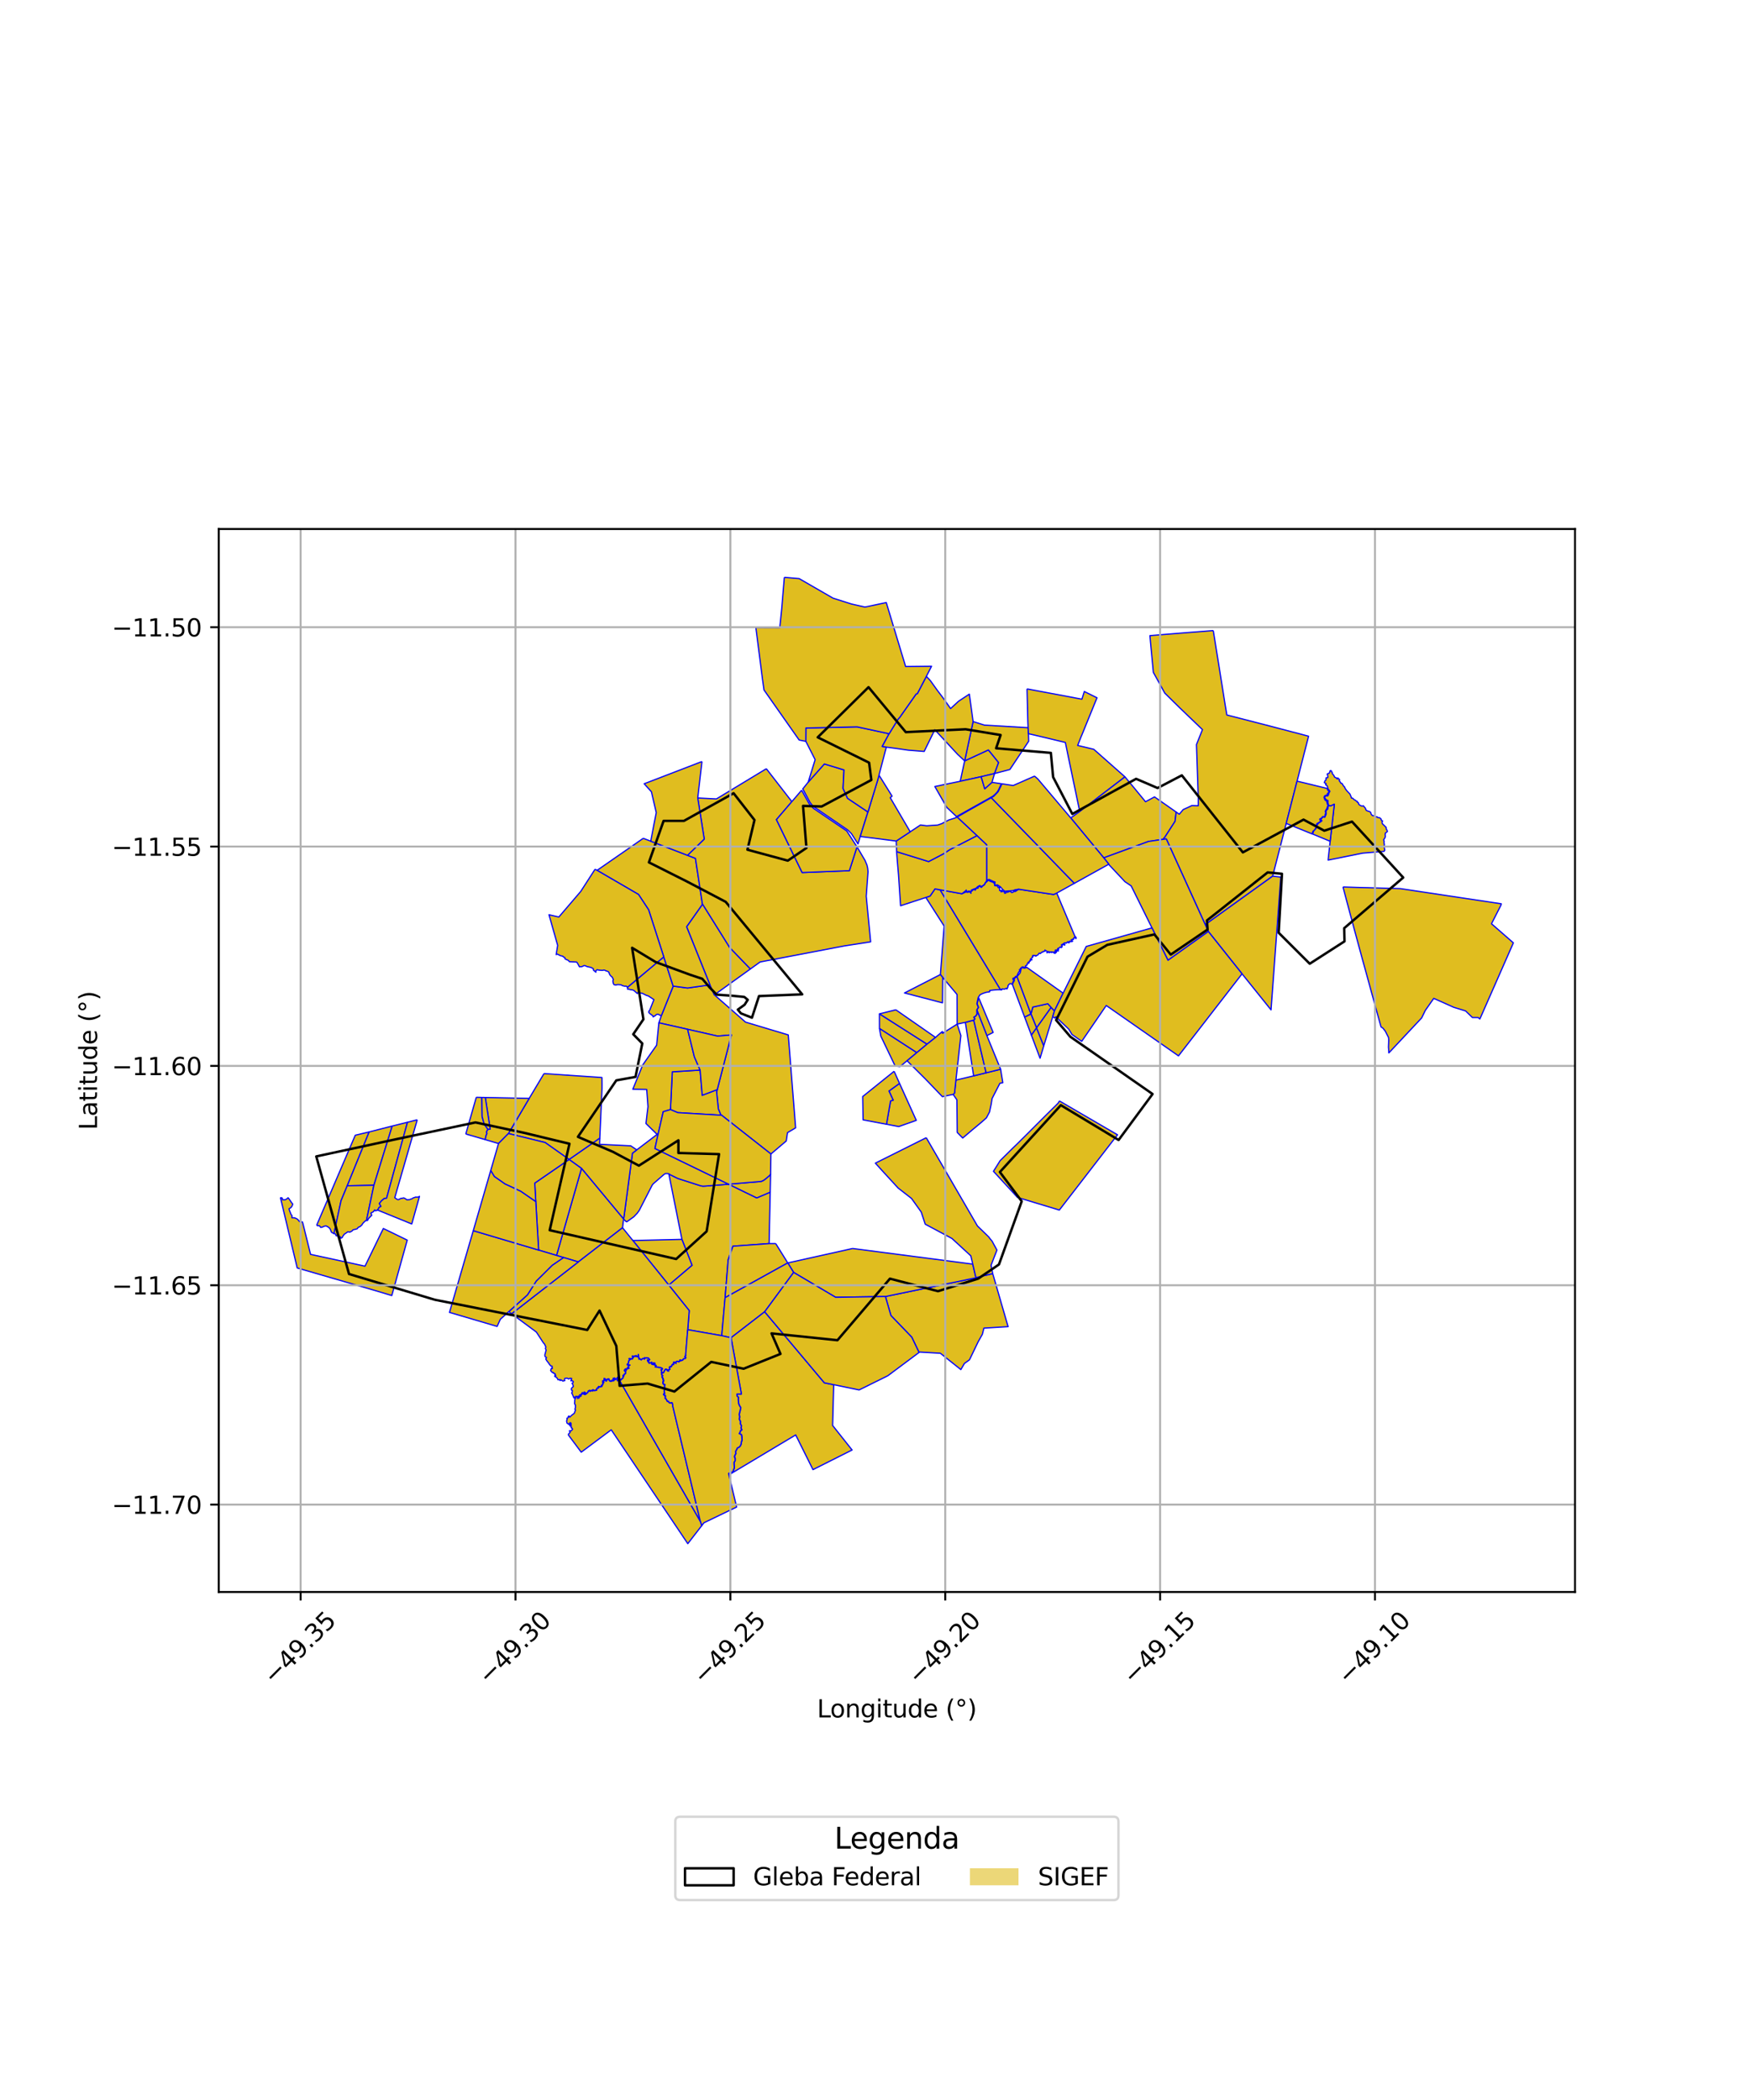 <?xml version="1.0" encoding="utf-8" standalone="no"?>
<!DOCTYPE svg PUBLIC "-//W3C//DTD SVG 1.1//EN"
  "http://www.w3.org/Graphics/SVG/1.1/DTD/svg11.dtd">
<svg xmlns:xlink="http://www.w3.org/1999/xlink" width="720pt" height="864pt" viewBox="0 0 720 864" xmlns="http://www.w3.org/2000/svg" version="1.1">
 <defs>
  <style type="text/css">*{stroke-linejoin: round; stroke-linecap: butt}</style>
 </defs>
 <g id="figure_1">
  <g id="patch_1">
   <path d="M 0 864 
L 720 864 
L 720 0 
L 0 0 
z
" style="fill: #ffffff"/>
  </g>
  <g id="axes_1">
   <g id="patch_2">
    <path d="M 90 654.985 
L 648 654.985 
L 648 217.655 
L 90 217.655 
z
" style="fill: #ffffff"/>
   </g>
   <g id="PatchCollection_1">
    <path d="M 408.432 523.993 
L 413.754 542.356 
L 414.762 545.827 
L 404.799 546.429 
L 404.179 548.969 
L 402.483 551.968 
L 398.878 559.458 
L 396.782 560.978 
L 395.318 563.489 
L 386.875 556.76 
L 378.045 556.265 
L 375.125 550.163 
L 366.548 541.248 
L 364.279 533.422 
L 401.529 525.72 
L 401.507 525.631 
L 408.432 523.993 
" clip-path="url(#pee01ad40dd)" style="fill: #e0bd1f; stroke: #0000ff; stroke-width: 0.5"/>
    <path d="M 275.173 482.933 
L 275.724 483.305 
L 278.258 484.552 
L 278.979 484.884 
L 279.722 485.133 
L 287.67 487.674 
L 288.442 487.905 
L 289.208 488.026 
L 290.091 487.983 
L 299.764 487.212 
L 299.976 487.315 
L 311.336 492.845 
L 316.89 490.49 
L 316.615 503.031 
L 316.432 511.651 
L 301.556 512.721 
L 299.581 518.367 
L 298.332 533.888 
L 296.94 549.538 
L 282.95 547.085 
L 283.567 539.218 
L 275.137 528.697 
L 284.723 520.561 
L 280.556 509.907 
L 275.173 482.933 
" clip-path="url(#pee01ad40dd)" style="fill: #e0bd1f; stroke: #0000ff; stroke-width: 0.5"/>
    <path d="M 280.556 509.907 
L 284.723 520.561 
L 275.137 528.697 
L 260.383 510.388 
L 280.556 509.907 
" clip-path="url(#pee01ad40dd)" style="fill: #e0bd1f; stroke: #0000ff; stroke-width: 0.5"/>
    <path d="M 270.822 466.355 
L 269.467 472.513 
L 299.552 487.111 
L 299.764 487.212 
L 290.091 487.983 
L 289.208 488.026 
L 288.442 487.905 
L 287.67 487.674 
L 279.722 485.133 
L 278.979 484.884 
L 278.258 484.552 
L 275.724 483.305 
L 275.173 482.933 
L 274.594 482.834 
L 273.77 482.839 
L 273.153 483.228 
L 268.742 487.065 
L 268.312 487.628 
L 262.993 498.011 
L 262.174 499.146 
L 260.771 500.618 
L 257.906 502.666 
L 257.724 502.656 
L 257.545 502.541 
L 256.593 501.597 
L 260.203 474.456 
L 261.976 473.095 
L 263.85 471.672 
L 264.781 470.961 
L 270.345 466.728 
L 270.822 466.355 
" clip-path="url(#pee01ad40dd)" style="fill: #e0bd1f; stroke: #0000ff; stroke-width: 0.5"/>
    <path d="M 246.78 468.233 
L 246.68 470.804 
L 259.524 471.433 
L 261.976 473.095 
L 260.203 474.456 
L 256.593 501.597 
L 239.243 480.715 
L 234.129 477.034 
L 246.78 468.233 
" clip-path="url(#pee01ad40dd)" style="fill: #e0bd1f; stroke: #0000ff; stroke-width: 0.5"/>
    <path d="M 435.872 452.955 
L 459.781 466.892 
L 456.91 470.581 
L 435.839 497.861 
L 430.534 496.244 
L 426.988 495.181 
L 418.589 492.637 
L 417.12 491.017 
L 408.736 481.911 
L 411.471 477.536 
L 414.972 474.068 
L 416.827 472.234 
L 417.899 471.214 
L 418.661 470.465 
L 420.34 468.796 
L 422.019 467.134 
L 427.002 462.143 
L 430.827 458.328 
L 435.341 453.88 
L 435.872 452.955 
" clip-path="url(#pee01ad40dd)" style="fill: #e0bd1f; stroke: #0000ff; stroke-width: 0.5"/>
    <path d="M 317.052 483.053 
L 316.89 490.49 
L 311.336 492.845 
L 299.976 487.315 
L 299.764 487.212 
L 312.443 486.136 
L 313.246 486.048 
L 313.896 485.755 
L 314.389 485.464 
L 315.086 484.931 
L 316.571 483.675 
L 317.052 483.053 
" clip-path="url(#pee01ad40dd)" style="fill: #e0bd1f; stroke: #0000ff; stroke-width: 0.5"/>
    <path d="M 292.085 405.203 
L 293.918 409.312 
L 306.715 420.523 
L 324.316 425.798 
L 327.34 464.032 
L 324.007 465.999 
L 323.488 469.433 
L 317.183 474.786 
L 296.906 458.846 
L 296.629 458.832 
L 295.541 456.243 
L 294.836 449.256 
L 295.093 448.296 
L 300.904 425.795 
L 295.263 426.289 
L 282.904 423.484 
L 271.074 420.816 
L 272.129 417.786 
L 276.984 405.713 
L 282.885 406.492 
L 292.085 405.203 
" clip-path="url(#pee01ad40dd)" style="fill: #e0bd1f; stroke: #0000ff; stroke-width: 0.5"/>
    <path d="M 370.098 445.733 
L 376.987 460.95 
L 369.778 463.498 
L 364.726 462.551 
L 366.389 452.962 
L 367.471 452.623 
L 365.746 448.87 
L 370.098 445.733 
" clip-path="url(#pee01ad40dd)" style="fill: #e0bd1f; stroke: #0000ff; stroke-width: 0.5"/>
    <path d="M 367.859 440.755 
L 370.098 445.733 
L 365.746 448.87 
L 367.471 452.623 
L 366.389 452.962 
L 364.726 462.551 
L 355.1 460.751 
L 354.942 451.146 
L 367.859 440.755 
" clip-path="url(#pee01ad40dd)" style="fill: #e0bd1f; stroke: #0000ff; stroke-width: 0.5"/>
    <path d="M 426.453 422.866 
L 429.435 430.294 
L 427.909 435.385 
L 424.328 425.845 
L 426.453 422.866 
" clip-path="url(#pee01ad40dd)" style="fill: #e0bd1f; stroke: #0000ff; stroke-width: 0.5"/>
    <path d="M 361.826 417.12 
L 381.416 429.597 
L 377.183 433.101 
L 361.84 423.158 
L 361.826 417.12 
" clip-path="url(#pee01ad40dd)" style="fill: #e0bd1f; stroke: #0000ff; stroke-width: 0.5"/>
    <path d="M 432.457 414.447 
L 433.825 415.932 
L 433.126 418.282 
L 429.435 430.294 
L 426.453 422.866 
L 432.457 414.447 
" clip-path="url(#pee01ad40dd)" style="fill: #e0bd1f; stroke: #0000ff; stroke-width: 0.5"/>
    <path d="M 402.646 410.467 
L 408.615 424.776 
L 406.026 426.076 
L 401.896 415.507 
L 402.587 414.477 
L 402.004 412.949 
L 402.646 410.467 
" clip-path="url(#pee01ad40dd)" style="fill: #e0bd1f; stroke: #0000ff; stroke-width: 0.5"/>
    <path d="M 239.243 480.715 
L 256.593 501.597 
L 256.534 501.827 
L 256.131 505.129 
L 237.944 519.186 
L 231.854 517.377 
L 231.662 517.322 
L 228.968 516.521 
L 239.243 480.715 
" clip-path="url(#pee01ad40dd)" style="fill: #e0bd1f; stroke: #0000ff; stroke-width: 0.5"/>
    <path d="M 256.131 505.129 
L 260.383 510.388 
L 275.137 528.697 
L 283.567 539.218 
L 282.95 547.085 
L 282.09 557.466 
L 282.07 557.681 
L 281.691 558.227 
L 282.114 558.52 
L 281.963 558.861 
L 281.502 558.952 
L 281.147 559.094 
L 280.867 559.527 
L 280.189 559.783 
L 279.966 559.462 
L 279.667 559.578 
L 279.721 559.903 
L 279.278 560.263 
L 279.007 560.064 
L 278.352 560.078 
L 278.04 560.398 
L 278.08 560.829 
L 277.357 560.323 
L 277.107 560.479 
L 277.096 560.624 
L 277.208 560.953 
L 277.068 561.385 
L 276.782 561.234 
L 276.588 561.382 
L 276.324 561.89 
L 276.214 562.212 
L 275.99 562.312 
L 275.788 562.19 
L 275.389 562.437 
L 275.551 563.375 
L 274.949 563.557 
L 275.022 564.038 
L 274.688 563.974 
L 274.487 563.729 
L 274.404 563.403 
L 273.777 563.3 
L 273.254 564.088 
L 273.044 564.6 
L 272.751 564.814 
L 272.189 564.481 
L 272.254 563.784 
L 272.021 563.645 
L 272.614 563.197 
L 272.53 562.994 
L 271.943 562.724 
L 271.613 562.589 
L 271.262 562.622 
L 270.792 562.491 
L 269.648 562.318 
L 269.84 562.073 
L 270.009 561.772 
L 269.369 561.562 
L 269.486 560.876 
L 268.835 560.711 
L 268.725 561.034 
L 268.943 561.245 
L 268.804 561.377 
L 268.228 561.243 
L 268.083 560.639 
L 268.253 560.586 
L 268.148 560.396 
L 267.5 560.768 
L 267.078 560.796 
L 266.901 560.131 
L 266.622 560.189 
L 266.435 559.603 
L 266.866 559.775 
L 267.346 559.396 
L 266.96 559.035 
L 266.796 558.698 
L 266.003 558.598 
L 265.586 558.667 
L 265.144 558.564 
L 265.124 559.11 
L 264.703 558.866 
L 264.338 558.949 
L 263.815 559.43 
L 263.154 558.955 
L 262.946 559.112 
L 262.623 557.205 
L 262.54 558.091 
L 261.907 558.068 
L 261.947 557.854 
L 261.697 557.684 
L 261.395 558.001 
L 261.139 557.84 
L 260.704 558.166 
L 260.495 557.96 
L 260.161 557.901 
L 260.134 558.158 
L 260.461 558.57 
L 260.148 558.807 
L 260.144 559.072 
L 259.553 559.002 
L 259.432 559.187 
L 259.157 558.874 
L 258.746 558.976 
L 259.106 559.365 
L 258.596 560.027 
L 258.575 560.544 
L 258.354 561.127 
L 258.114 561.2 
L 258.049 561.534 
L 258.229 561.63 
L 258.473 561.497 
L 259.04 561.67 
L 258.583 561.979 
L 258.489 562.446 
L 258.143 562.565 
L 258.703 562.894 
L 258.061 563.163 
L 257.658 563.151 
L 257.646 563.533 
L 257.326 563.198 
L 256.843 563.789 
L 257.075 564.172 
L 257.377 564.185 
L 257.312 565.105 
L 256.778 565.394 
L 256.64 566.046 
L 256.289 565.837 
L 256.353 566.829 
L 255.756 567.367 
L 255.455 567.442 
L 255.455 567.693 
L 254.81 567.501 
L 254.528 567.736 
L 254.111 567.985 
L 254.107 567.724 
L 254.41 567.67 
L 254.178 566.843 
L 254.107 566.624 
L 253.544 567.389 
L 252.988 567.587 
L 253.171 567.245 
L 252.891 566.91 
L 252.292 567.072 
L 252.295 567.504 
L 252.522 567.732 
L 252.468 568.041 
L 252.181 568.074 
L 251.838 567.78 
L 251.598 568.026 
L 251.583 568.251 
L 250.992 568.239 
L 250.885 567.921 
L 250.485 567.706 
L 250.567 567.307 
L 250.256 567.268 
L 249.768 567.458 
L 249.472 568.147 
L 249.297 568.096 
L 249.31 567.792 
L 248.912 567.196 
L 248.502 567.145 
L 248.667 567.861 
L 247.904 568.147 
L 247.952 568.629 
L 248.368 568.646 
L 248.268 568.953 
L 247.916 568.959 
L 247.984 569.588 
L 247.781 569.883 
L 247.4 569.929 
L 247.575 570.36 
L 246.715 570.595 
L 246.365 570.391 
L 246.066 570.678 
L 246.146 571.056 
L 245.675 571.116 
L 245.442 571.398 
L 245.425 571.922 
L 244.424 572.098 
L 243.984 571.739 
L 243.767 572.204 
L 243.576 571.983 
L 242.739 572.359 
L 242.7 571.989 
L 242.054 572.245 
L 241.824 572.854 
L 240.974 573.555 
L 240.951 573.059 
L 240.41 572.688 
L 240.208 572.93 
L 240.461 573.622 
L 240.178 573.493 
L 239.781 573.218 
L 239.577 573.43 
L 239.604 572.915 
L 239.058 573.805 
L 238.469 573.886 
L 239 574.288 
L 238.626 574.509 
L 237.959 574.374 
L 238.23 575.04 
L 237.721 575.262 
L 237.787 574.746 
L 236.927 574.439 
L 236.794 575.033 
L 236.475 574.785 
L 236.071 574.999 
L 235.848 574.459 
L 235.454 573.549 
L 235.169 573.107 
L 235.386 572.948 
L 235.476 572.112 
L 235.102 571.885 
L 235.094 571.201 
L 235.863 570.466 
L 235.736 569.753 
L 235.341 569.108 
L 235.745 568.91 
L 235.852 568.408 
L 235.352 568.02 
L 234.866 568.144 
L 235.2 567.138 
L 234.458 567.068 
L 233.986 567.349 
L 233.319 567.008 
L 232.896 567.037 
L 232.36 567.14 
L 232.219 567.652 
L 232.4 568.016 
L 231.571 568.214 
L 230.827 567.718 
L 230.443 568.023 
L 230.332 567.597 
L 229.553 567.671 
L 229.286 567.045 
L 228.539 566.41 
L 228.204 566.322 
L 228.676 565.95 
L 228.232 565.734 
L 228.483 565.351 
L 227.902 564.94 
L 227.797 565.011 
L 227.534 564.622 
L 227.309 564.736 
L 226.919 564.36 
L 226.532 563.866 
L 226.843 562.964 
L 227.238 563.064 
L 227.109 562.036 
L 226.683 562.063 
L 226.112 561.405 
L 225.685 560.757 
L 225.312 560.279 
L 224.968 559.846 
L 224.549 559.138 
L 224.85 558.534 
L 224.247 558.122 
L 224.168 557.394 
L 224.377 556.689 
L 224.494 556.151 
L 224.703 555.497 
L 224.392 554.798 
L 224.596 554.197 
L 224.338 553.672 
L 224.096 553.073 
L 223.565 552.483 
L 223.097 551.768 
L 220.673 548.05 
L 210.491 540.516 
L 237.944 519.186 
L 256.131 505.129 
" clip-path="url(#pee01ad40dd)" style="fill: #e0bd1f; stroke: #0000ff; stroke-width: 0.5"/>
    <path d="M 350.786 513.664 
L 400.227 520.107 
L 401.507 525.631 
L 401.529 525.72 
L 364.279 533.422 
L 343.811 533.749 
L 326.529 523.517 
L 324.109 519.6 
L 350.786 513.664 
" clip-path="url(#pee01ad40dd)" style="fill: #e0bd1f; stroke: #0000ff; stroke-width: 0.5"/>
    <path d="M 381.086 468.083 
L 402.147 504.393 
L 406.863 508.969 
L 407.194 509.468 
L 407.763 510.164 
L 408.132 510.576 
L 410.167 514.322 
L 409.943 514.901 
L 407.74 520.578 
L 408.432 523.993 
L 401.507 525.631 
L 400.227 520.107 
L 399.412 516.676 
L 391.658 509.546 
L 380.66 503.666 
L 379.024 498.675 
L 375.035 493.093 
L 369.516 488.796 
L 364.261 483.074 
L 360.142 478.555 
L 381.086 468.083 
" clip-path="url(#pee01ad40dd)" style="fill: #e0bd1f; stroke: #0000ff; stroke-width: 0.5"/>
    <path d="M 231.854 517.377 
L 237.944 519.186 
L 210.491 540.516 
L 209.305 539.638 
L 216.985 532.767 
L 220.609 527.091 
L 227.204 520.557 
L 231.854 517.377 
" clip-path="url(#pee01ad40dd)" style="fill: #e0bd1f; stroke: #0000ff; stroke-width: 0.5"/>
    <path d="M 361.84 423.158 
L 377.183 433.101 
L 373.188 436.43 
L 370.987 438.237 
L 370.216 438.828 
L 368.262 438.536 
L 362.402 426.303 
L 361.84 423.158 
" clip-path="url(#pee01ad40dd)" style="fill: #e0bd1f; stroke: #0000ff; stroke-width: 0.5"/>
    <path d="M 368.574 415.466 
L 384.908 426.826 
L 381.416 429.597 
L 361.826 417.12 
L 368.574 415.466 
" clip-path="url(#pee01ad40dd)" style="fill: #e0bd1f; stroke: #0000ff; stroke-width: 0.5"/>
    <path d="M 411.685 439.917 
L 412.595 445.456 
L 411.381 445.701 
L 408.166 451.98 
L 407.797 454.306 
L 407.122 457.507 
L 405.843 459.908 
L 403.93 461.616 
L 399.921 464.954 
L 396.085 468.219 
L 393.825 465.907 
L 393.7 452.515 
L 392.147 450.265 
L 392.717 449.755 
L 393.293 444.382 
L 400.583 442.643 
L 405.719 441.379 
L 411.685 439.917 
" clip-path="url(#pee01ad40dd)" style="fill: #e0bd1f; stroke: #0000ff; stroke-width: 0.5"/>
    <path d="M 400.62 419.698 
L 405.719 441.379 
L 400.583 442.643 
L 397.173 420.626 
L 400.62 419.698 
" clip-path="url(#pee01ad40dd)" style="fill: #e0bd1f; stroke: #0000ff; stroke-width: 0.5"/>
    <path d="M 401.896 415.507 
L 406.026 426.076 
L 411.685 439.917 
L 405.719 441.379 
L 400.62 419.698 
L 401.095 419.212 
L 400.658 418.527 
L 401.501 418.02 
L 401.993 417.166 
L 401.896 415.507 
" clip-path="url(#pee01ad40dd)" style="fill: #e0bd1f; stroke: #0000ff; stroke-width: 0.5"/>
    <path d="M 393.804 421.347 
L 395.335 426.071 
L 393.293 444.382 
L 392.717 449.755 
L 392.147 450.265 
L 387.726 451.201 
L 380.736 443.93 
L 373.188 436.43 
L 377.183 433.101 
L 381.416 429.597 
L 384.908 426.826 
L 386.124 425.713 
L 387.434 424.633 
L 387.742 424.384 
L 387.768 425.147 
L 393.804 421.347 
" clip-path="url(#pee01ad40dd)" style="fill: #e0bd1f; stroke: #0000ff; stroke-width: 0.5"/>
    <path d="M 223.81 441.71 
L 247.652 443.32 
L 247.684 446.131 
L 247.677 447.664 
L 247.136 460.021 
L 246.78 468.233 
L 234.129 477.034 
L 224.275 470.066 
L 209.175 466.371 
L 217.727 451.9 
L 223.81 441.71 
" clip-path="url(#pee01ad40dd)" style="fill: #e0bd1f; stroke: #0000ff; stroke-width: 0.5"/>
    <path d="M 319.147 511.636 
L 324.109 519.6 
L 298.332 533.888 
L 299.581 518.367 
L 301.556 512.721 
L 316.432 511.651 
L 319.147 511.636 
" clip-path="url(#pee01ad40dd)" style="fill: #e0bd1f; stroke: #0000ff; stroke-width: 0.5"/>
    <path d="M 234.129 477.034 
L 239.243 480.715 
L 228.968 516.521 
L 221.6 514.314 
L 220.442 494.415 
L 220.422 494.087 
L 220.007 486.766 
L 234.129 477.034 
" clip-path="url(#pee01ad40dd)" style="fill: #e0bd1f; stroke: #0000ff; stroke-width: 0.5"/>
    <path d="M 288.048 440.267 
L 288.918 450.624 
L 295.093 448.296 
L 294.836 449.256 
L 295.541 456.243 
L 296.629 458.832 
L 278.855 457.773 
L 275.846 456.506 
L 276.604 440.975 
L 288.048 440.267 
" clip-path="url(#pee01ad40dd)" style="fill: #e0bd1f; stroke: #0000ff; stroke-width: 0.5"/>
    <path d="M 271.074 420.816 
L 282.904 423.484 
L 285.68 434.805 
L 288.048 440.267 
L 276.604 440.975 
L 275.846 456.506 
L 272.873 457.396 
L 270.822 466.355 
L 270.345 466.728 
L 265.764 462.252 
L 266.273 457.878 
L 266.59 455.323 
L 266.07 448.243 
L 260.361 448.137 
L 264.457 438.113 
L 270.163 430.003 
L 271.074 420.816 
" clip-path="url(#pee01ad40dd)" style="fill: #e0bd1f; stroke: #0000ff; stroke-width: 0.5"/>
    <path d="M 282.904 423.484 
L 295.263 426.289 
L 300.904 425.795 
L 295.093 448.296 
L 288.918 450.624 
L 288.048 440.267 
L 285.68 434.805 
L 282.904 423.484 
" clip-path="url(#pee01ad40dd)" style="fill: #e0bd1f; stroke: #0000ff; stroke-width: 0.5"/>
    <path d="M 431.09 412.962 
L 432.457 414.447 
L 426.453 422.866 
L 424.164 417.163 
L 424.916 414.347 
L 431.09 412.962 
" clip-path="url(#pee01ad40dd)" style="fill: #e0bd1f; stroke: #0000ff; stroke-width: 0.5"/>
    <path d="M 424.164 417.163 
L 426.453 422.866 
L 424.328 425.845 
L 421.553 418.453 
L 424.164 417.163 
" clip-path="url(#pee01ad40dd)" style="fill: #e0bd1f; stroke: #0000ff; stroke-width: 0.5"/>
    <path d="M 275.846 456.506 
L 278.855 457.773 
L 296.629 458.832 
L 296.906 458.846 
L 317.183 474.786 
L 317.052 483.053 
L 316.571 483.675 
L 315.086 484.931 
L 314.389 485.464 
L 313.896 485.755 
L 313.246 486.048 
L 312.443 486.136 
L 299.764 487.212 
L 299.552 487.111 
L 269.467 472.513 
L 270.822 466.355 
L 272.873 457.396 
L 275.846 456.506 
" clip-path="url(#pee01ad40dd)" style="fill: #e0bd1f; stroke: #0000ff; stroke-width: 0.5"/>
    <path d="M 194.715 506.334 
L 221.6 514.314 
L 228.968 516.521 
L 231.662 517.322 
L 231.854 517.377 
L 227.204 520.557 
L 220.609 527.091 
L 216.985 532.767 
L 209.305 539.638 
L 205.843 542.807 
L 204.529 545.726 
L 184.927 539.964 
L 194.715 506.334 
" clip-path="url(#pee01ad40dd)" style="fill: #e0bd1f; stroke: #0000ff; stroke-width: 0.5"/>
    <path d="M 115.364 492.685 
L 116.159 492.935 
L 116.177 493.589 
L 117.178 493.641 
L 117.855 493.371 
L 118.53 492.78 
L 118.998 493.376 
L 119.547 494.185 
L 119.959 494.798 
L 120.456 495.384 
L 120.197 496.123 
L 119.718 496.827 
L 118.904 497.329 
L 119.142 498.14 
L 119.488 498.998 
L 119.68 499.538 
L 120.157 500.184 
L 120.093 501.027 
L 121.052 501.013 
L 121.804 501.282 
L 122.498 501.7 
L 122.812 502.107 
L 123.442 502.782 
L 124.388 502.711 
L 124.575 503.205 
L 127.772 516.079 
L 150.171 520.94 
L 157.716 505.438 
L 167.551 510.222 
L 161.193 533.028 
L 154.395 530.986 
L 122.288 521.678 
L 115.364 492.685 
" clip-path="url(#pee01ad40dd)" style="fill: #e0bd1f; stroke: #0000ff; stroke-width: 0.5"/>
    <path d="M 195.954 451.456 
L 198.244 451.52 
L 198.354 459.339 
L 199.212 462.517 
L 200.794 464.649 
L 200.495 465.002 
L 200.19 465.698 
L 200.349 466.37 
L 200 467.171 
L 199.615 468.873 
L 191.894 466.624 
L 191.672 466.432 
L 195.954 451.456 
" clip-path="url(#pee01ad40dd)" style="fill: #e0bd1f; stroke: #0000ff; stroke-width: 0.5"/>
    <path d="M 199.67 451.542 
L 217.727 451.9 
L 209.175 466.371 
L 205.101 470.478 
L 199.615 468.873 
L 200 467.171 
L 200.349 466.37 
L 200.19 465.698 
L 200.495 465.002 
L 200.794 464.649 
L 201.67 464.56 
L 199.67 451.542 
" clip-path="url(#pee01ad40dd)" style="fill: #e0bd1f; stroke: #0000ff; stroke-width: 0.5"/>
    <path d="M 198.244 451.52 
L 199.67 451.542 
L 201.67 464.56 
L 200.794 464.649 
L 199.212 462.517 
L 198.354 459.339 
L 198.244 451.52 
" clip-path="url(#pee01ad40dd)" style="fill: #e0bd1f; stroke: #0000ff; stroke-width: 0.5"/>
    <path d="M 209.175 466.371 
L 224.275 470.066 
L 234.129 477.034 
L 220.007 486.766 
L 220.422 494.087 
L 220.442 494.415 
L 214.244 490.145 
L 207.751 487.12 
L 203.382 484.063 
L 201.893 481.585 
L 201.964 481.339 
L 205.101 470.478 
L 209.175 466.371 
" clip-path="url(#pee01ad40dd)" style="fill: #e0bd1f; stroke: #0000ff; stroke-width: 0.5"/>
    <path d="M 201.893 481.585 
L 203.382 484.063 
L 207.751 487.12 
L 214.244 490.145 
L 220.442 494.415 
L 221.6 514.314 
L 194.715 506.334 
L 201.893 481.585 
" clip-path="url(#pee01ad40dd)" style="fill: #e0bd1f; stroke: #0000ff; stroke-width: 0.5"/>
    <path d="M 151.883 465.705 
L 142.864 487.858 
L 140.305 494.059 
L 137.396 507.574 
L 137.139 507.406 
L 136.381 506.987 
L 136.047 506.124 
L 135.701 505.401 
L 134.971 504.795 
L 134.154 504.377 
L 133.407 504.499 
L 132.674 504.847 
L 131.973 505.01 
L 131.431 504.316 
L 130.544 504.28 
L 130.333 503.99 
L 146.171 467.062 
L 151.883 465.705 
" clip-path="url(#pee01ad40dd)" style="fill: #e0bd1f; stroke: #0000ff; stroke-width: 0.5"/>
    <path d="M 161.365 463.287 
L 153.832 487.648 
L 142.864 487.858 
L 151.883 465.705 
L 161.365 463.287 
" clip-path="url(#pee01ad40dd)" style="fill: #e0bd1f; stroke: #0000ff; stroke-width: 0.5"/>
    <path d="M 153.832 487.648 
L 150.774 502.144 
L 150.536 502.149 
L 149.961 502.632 
L 149.316 503.28 
L 148.872 503.993 
L 148.136 504.657 
L 147.433 504.928 
L 146.916 505.586 
L 146.004 505.819 
L 145.274 505.976 
L 144.786 506.503 
L 143.951 506.933 
L 143.101 506.783 
L 142.357 507.335 
L 141.662 507.782 
L 141.254 508.364 
L 140.903 508.822 
L 140.88 509.096 
L 140.223 509.464 
L 139.931 508.786 
L 139.133 508.554 
L 138.304 508.41 
L 138.012 507.685 
L 137.452 507.506 
L 137.396 507.574 
L 140.305 494.059 
L 142.864 487.858 
L 153.832 487.648 
" clip-path="url(#pee01ad40dd)" style="fill: #e0bd1f; stroke: #0000ff; stroke-width: 0.5"/>
    <path d="M 167.654 461.723 
L 159.06 492.965 
L 158.04 493.13 
L 156.964 494.054 
L 156.072 495.162 
L 156.742 496.342 
L 155.96 496.79 
L 155.379 497.851 
L 155.24 497.813 
L 154.567 498.193 
L 154.152 497.784 
L 153.665 498.493 
L 152.601 499.115 
L 152.946 500.013 
L 152.688 500.254 
L 152.151 500.798 
L 151.577 501.401 
L 151.241 502.137 
L 150.774 502.144 
L 153.832 487.648 
L 161.365 463.287 
L 167.654 461.723 
" clip-path="url(#pee01ad40dd)" style="fill: #e0bd1f; stroke: #0000ff; stroke-width: 0.5"/>
    <path d="M 171.66 460.722 
L 162.547 492.309 
L 162.426 492.76 
L 162.982 493.165 
L 163.305 493.413 
L 163.865 493.573 
L 164.321 493.388 
L 164.785 493.131 
L 165.13 492.986 
L 165.5 493.035 
L 165.872 492.867 
L 166.205 492.88 
L 166.818 493.199 
L 167.383 493.614 
L 168.064 493.593 
L 168.496 493.545 
L 168.82 493.428 
L 169.218 493.27 
L 169.634 493.157 
L 169.854 492.91 
L 170.554 492.675 
L 170.97 492.519 
L 171.807 492.556 
L 172.254 492.419 
L 172.592 492.218 
L 169.407 503.581 
L 155.507 497.922 
L 155.379 497.851 
L 155.96 496.79 
L 156.742 496.342 
L 156.072 495.162 
L 156.964 494.054 
L 158.04 493.13 
L 159.06 492.965 
L 167.654 461.723 
L 171.66 460.722 
" clip-path="url(#pee01ad40dd)" style="fill: #e0bd1f; stroke: #0000ff; stroke-width: 0.5"/>
    <path d="M 407.204 362.065 
L 407.217 362.509 
L 407.398 362.624 
L 407.613 362.611 
L 407.922 362.819 
L 408.429 362.817 
L 408.566 363.091 
L 408.758 363.039 
L 408.811 362.794 
L 409.107 363.319 
L 409.012 363.469 
L 409.291 363.912 
L 409.276 364.38 
L 410.263 364.492 
L 410.39 364.201 
L 410.631 365.149 
L 411.071 364.943 
L 411.421 365.15 
L 411.108 365.343 
L 411.272 365.96 
L 411.293 366.421 
L 412.392 366.334 
L 411.822 366.906 
L 412.719 366.728 
L 413.378 367.02 
L 413.342 367.54 
L 413.94 367.34 
L 413.992 366.704 
L 414.302 366.888 
L 414.759 366.688 
L 414.511 367.121 
L 415.233 366.784 
L 415.728 366.699 
L 416.226 367.232 
L 416.569 367.167 
L 417.182 366.816 
L 417.246 366.431 
L 417.617 366.258 
L 417.81 366.258 
L 417.647 366.829 
L 418.314 366.408 
L 418.769 366.06 
L 419.304 365.879 
L 433.489 368.023 
L 434.778 367.441 
L 442.258 385.243 
L 442.498 385.454 
L 442.178 385.468 
L 442.332 385.594 
L 442.7 385.65 
L 442.781 385.918 
L 442.713 386.131 
L 442.516 386.112 
L 442.575 385.79 
L 442.307 385.712 
L 441.826 385.855 
L 441.656 386.501 
L 441.501 386.535 
L 441.438 386.332 
L 441.023 386.589 
L 440.706 386.684 
L 440.812 386.922 
L 441.34 387.185 
L 441.106 387.364 
L 440.909 387.187 
L 440.669 387.447 
L 440.075 387.218 
L 439.887 387.427 
L 439.969 387.85 
L 439.434 387.838 
L 439.298 387.425 
L 438.629 388.09 
L 438.233 387.883 
L 437.862 388.004 
L 437.564 388.199 
L 437.596 388.423 
L 438.138 388.604 
L 438.085 388.816 
L 437.522 388.707 
L 437.357 388.448 
L 437.063 388.523 
L 436.674 388.773 
L 437.026 388.949 
L 436.816 388.982 
L 436.976 389.369 
L 436.943 389.63 
L 436.596 389.891 
L 436.445 389.599 
L 436.24 389.561 
L 436.016 389.858 
L 435.575 390.061 
L 435.29 390.182 
L 435.086 390.418 
L 435.331 390.579 
L 435.62 390.541 
L 435.13 390.832 
L 435.473 391.191 
L 435.173 391.323 
L 434.65 390.828 
L 434.481 390.909 
L 434.229 390.873 
L 434.033 391.566 
L 434.403 391.276 
L 434.571 391.13 
L 434.658 391.732 
L 434.27 392.082 
L 434.099 392.244 
L 433.879 392.155 
L 433.533 392.053 
L 433.836 391.725 
L 433.156 391.754 
L 432.861 391.646 
L 432.698 391.943 
L 432.409 391.613 
L 431.744 391.979 
L 431.618 391.487 
L 431.125 391.903 
L 430.662 391.952 
L 431.021 391.497 
L 430.389 391.202 
L 429.906 390.872 
L 429.971 391.34 
L 429.161 391.468 
L 429.028 391.777 
L 428.517 391.793 
L 428.077 392.304 
L 427.579 392.135 
L 426.986 392.914 
L 426.292 393.226 
L 426.287 393.352 
L 425.946 393.357 
L 425.956 393.133 
L 425.028 393.064 
L 424.812 393.326 
L 425.057 393.534 
L 424.734 393.707 
L 424.776 394.008 
L 424.517 394.082 
L 424.144 394.531 
L 424.596 394.887 
L 424.244 394.965 
L 423.882 394.684 
L 423.922 395.4 
L 423.54 395.403 
L 423.429 395.955 
L 423.052 395.83 
L 423.317 396.248 
L 423.192 396.291 
L 422.979 396.126 
L 422.605 396.509 
L 422.656 396.959 
L 421.904 397.399 
L 421.68 398.194 
L 421.302 398.122 
L 421.13 397.868 
L 420.859 397.822 
L 420.544 397.817 
L 420.118 398.244 
L 419.795 398.457 
L 420.02 398.797 
L 419.932 399.288 
L 419.785 399.085 
L 419.418 398.94 
L 419.457 399.195 
L 419.621 399.269 
L 419.587 399.46 
L 419.513 399.691 
L 419.213 399.793 
L 418.918 400.356 
L 418.479 401.289 
L 418.528 401.643 
L 417.787 401.768 
L 417.701 402.002 
L 417.33 402.303 
L 416.788 402.501 
L 416.726 402.925 
L 417.113 403.039 
L 417.237 403.304 
L 416.88 403.604 
L 416.842 403.978 
L 416.594 404.348 
L 416.494 404.898 
L 415.589 404.684 
L 415.172 404.954 
L 414.705 405.534 
L 414.677 406.078 
L 414.292 406.906 
L 414.106 406.635 
L 413.74 406.711 
L 413.415 406.95 
L 412.669 406.924 
L 412.314 406.828 
L 412.115 407.023 
L 412.124 407.298 
L 411.595 407.197 
L 386.719 366.076 
L 395.776 367.711 
L 397.555 366.911 
L 397.847 367.101 
L 398.939 366.975 
L 399.037 366.782 
L 399.469 367.536 
L 399.463 366.831 
L 399.622 366.618 
L 399.919 366.592 
L 399.707 366.346 
L 400.138 366.317 
L 401.057 365.643 
L 401.018 366.024 
L 401.217 366.258 
L 401.704 365.32 
L 402.137 365.493 
L 402.525 365.285 
L 402.251 365.02 
L 402.32 364.916 
L 402.555 364.661 
L 402.755 364.745 
L 403.08 364.637 
L 403.723 365.097 
L 403.95 364.958 
L 404.028 364.603 
L 404.275 364.553 
L 405.013 364.049 
L 405.178 363.737 
L 405.46 363.21 
L 406.163 362.618 
L 406.2 362.448 
L 407.204 362.065 
" clip-path="url(#pee01ad40dd)" style="fill: #e0bd1f; stroke: #0000ff; stroke-width: 0.5"/>
    <path d="M 407.841 328.199 
L 442.021 363.422 
L 434.778 367.441 
L 433.489 368.023 
L 419.304 365.879 
L 419.204 365.795 
L 418.697 365.928 
L 417.624 366.076 
L 416.916 366.381 
L 415.885 366.504 
L 414.612 366.573 
L 413.425 366.712 
L 412.55 365.969 
L 411.568 364.836 
L 410.304 364.042 
L 409.286 364.281 
L 409.378 362.879 
L 408.796 362.709 
L 406.915 361.824 
L 406.165 362.075 
L 405.941 361.881 
L 405.925 347.576 
L 401.938 343.813 
L 396.001 338.25 
L 393.778 336.164 
L 397.994 333.743 
L 407.841 328.199 
" clip-path="url(#pee01ad40dd)" style="fill: #e0bd1f; stroke: #0000ff; stroke-width: 0.5"/>
    <path d="M 406.651 308.538 
L 410.861 313.728 
L 409.188 318.252 
L 403.677 319.553 
L 395.064 321.433 
L 396.887 313.049 
L 406.651 308.538 
" clip-path="url(#pee01ad40dd)" style="fill: #e0bd1f; stroke: #0000ff; stroke-width: 0.5"/>
    <path d="M 400.363 296.871 
L 405 298.337 
L 422.696 299.37 
L 422.987 299.388 
L 423.136 301.868 
L 423.232 304.952 
L 415.498 316.597 
L 409.188 318.252 
L 410.861 313.728 
L 406.651 308.538 
L 396.887 313.049 
L 400.363 296.871 
" clip-path="url(#pee01ad40dd)" style="fill: #e0bd1f; stroke: #0000ff; stroke-width: 0.5"/>
    <path d="M 422.553 283.429 
L 425.333 283.951 
L 445.134 287.663 
L 446.11 284.503 
L 451.334 287.092 
L 445.096 302.419 
L 445.001 302.631 
L 444.905 302.843 
L 443.373 306.701 
L 450.005 308.277 
L 462.842 319.621 
L 454.391 326.089 
L 448.904 330.3 
L 444.23 333.883 
L 439.453 310.992 
L 438.465 306.184 
L 438.452 306.104 
L 438.439 306.025 
L 438.313 305.468 
L 425.636 302.436 
L 423.136 301.868 
L 422.987 299.388 
L 422.882 296.714 
L 422.553 283.429 
" clip-path="url(#pee01ad40dd)" style="fill: #e0bd1f; stroke: #0000ff; stroke-width: 0.5"/>
    <path d="M 462.842 319.621 
L 466.412 323.913 
L 471.295 329.853 
L 475.002 327.87 
L 483.902 334.091 
L 483.451 337.927 
L 479.446 344.141 
L 478.513 345.336 
L 472.544 346.189 
L 454.114 352.938 
L 440.53 336.511 
L 444.23 333.883 
L 448.904 330.3 
L 454.391 326.089 
L 462.842 319.621 
" clip-path="url(#pee01ad40dd)" style="fill: #e0bd1f; stroke: #0000ff; stroke-width: 0.5"/>
    <path d="M 499.172 259.439 
L 501.61 274.594 
L 503.961 289.347 
L 504.752 294.16 
L 523.687 299.032 
L 524.94 299.362 
L 538.387 302.897 
L 533.648 321.388 
L 529.187 338.777 
L 523.602 360.481 
L 495.866 380.42 
L 479.839 345.147 
L 478.513 345.336 
L 479.446 344.141 
L 483.451 337.927 
L 483.902 334.091 
L 485.189 334.992 
L 486.774 333.111 
L 487.144 332.924 
L 490.403 331.422 
L 492.991 331.526 
L 493.007 328.422 
L 492.258 306.348 
L 494.719 300.182 
L 485.57 291.409 
L 479.219 285.161 
L 476.328 279.9 
L 474.523 276.638 
L 473.337 264.135 
L 473.116 261.52 
L 478.417 261.08 
L 488.18 260.303 
L 499.172 259.439 
" clip-path="url(#pee01ad40dd)" style="fill: #e0bd1f; stroke: #0000ff; stroke-width: 0.5"/>
    <path d="M 523.602 360.481 
L 526.956 360.86 
L 524.191 398.464 
L 522.939 415.501 
L 511.017 400.663 
L 497.147 383.244 
L 495.866 380.42 
L 523.602 360.481 
" clip-path="url(#pee01ad40dd)" style="fill: #e0bd1f; stroke: #0000ff; stroke-width: 0.5"/>
    <path d="M 384.679 365.713 
L 386.719 366.076 
L 411.595 407.197 
L 410.411 407.192 
L 408.799 407.332 
L 407.222 407.523 
L 407.159 408.055 
L 405.689 408.278 
L 404.36 408.726 
L 403.207 409.279 
L 402.474 410.393 
L 401.915 412.964 
L 402.507 414.483 
L 401.862 415.497 
L 401.942 417.158 
L 401.452 417.981 
L 400.608 418.516 
L 401.092 419.212 
L 400.62 419.698 
L 397.173 420.626 
L 393.804 421.347 
L 393.763 409.166 
L 387.866 402.161 
L 386.901 400.958 
L 388.454 381.016 
L 380.913 369.245 
L 382.663 368.651 
L 384.679 365.713 
" clip-path="url(#pee01ad40dd)" style="fill: #e0bd1f; stroke: #0000ff; stroke-width: 0.5"/>
    <path d="M 479.839 345.147 
L 495.866 380.42 
L 497.147 383.244 
L 480.544 395.094 
L 473.956 381.763 
L 465.395 364.486 
L 462.963 362.849 
L 462.774 362.699 
L 456.115 355.6 
L 456.195 355.546 
L 454.114 352.938 
L 472.544 346.189 
L 478.513 345.336 
L 479.839 345.147 
" clip-path="url(#pee01ad40dd)" style="fill: #e0bd1f; stroke: #0000ff; stroke-width: 0.5"/>
    <path d="M 403.677 319.553 
L 405.149 324.522 
L 408.12 321.879 
L 411.963 322.45 
L 410.906 324.834 
L 410.446 325.626 
L 410.035 326.14 
L 409.404 326.802 
L 408.483 327.583 
L 393.545 335.965 
L 389.547 332.207 
L 384.62 323.594 
L 395.064 321.433 
L 403.677 319.553 
" clip-path="url(#pee01ad40dd)" style="fill: #e0bd1f; stroke: #0000ff; stroke-width: 0.5"/>
    <path d="M 409.188 318.252 
L 408.12 321.879 
L 405.149 324.522 
L 403.677 319.553 
L 409.188 318.252 
" clip-path="url(#pee01ad40dd)" style="fill: #e0bd1f; stroke: #0000ff; stroke-width: 0.5"/>
    <path d="M 418.434 401.812 
L 424.164 417.163 
L 421.553 418.453 
L 416.549 405.077 
L 416.66 404.754 
L 416.921 404.148 
L 417.363 403.41 
L 417.181 402.97 
L 417.738 402.204 
L 418.434 401.812 
" clip-path="url(#pee01ad40dd)" style="fill: #e0bd1f; stroke: #0000ff; stroke-width: 0.5"/>
    <path d="M 422.108 397.759 
L 437.4 408.618 
L 433.825 415.932 
L 432.457 414.447 
L 431.09 412.962 
L 424.916 414.347 
L 424.164 417.163 
L 418.434 401.812 
L 419.712 400.293 
L 419.963 399.284 
L 420.075 398.713 
L 420.541 397.974 
L 421.322 398.335 
L 422.081 398.199 
L 422.108 397.759 
" clip-path="url(#pee01ad40dd)" style="fill: #e0bd1f; stroke: #0000ff; stroke-width: 0.5"/>
    <path d="M 425.646 319.316 
L 426.991 320.498 
L 440.53 336.511 
L 454.114 352.938 
L 456.195 355.546 
L 456.115 355.6 
L 442.021 363.422 
L 407.841 328.199 
L 407.927 328.151 
L 408.845 327.63 
L 410.672 325.715 
L 412.249 322.487 
L 416.848 323.188 
L 425.646 319.316 
" clip-path="url(#pee01ad40dd)" style="fill: #e0bd1f; stroke: #0000ff; stroke-width: 0.5"/>
    <path d="M 473.956 381.763 
L 480.544 395.094 
L 497.147 383.244 
L 511.017 400.663 
L 490.244 427.471 
L 484.86 434.413 
L 455.139 413.692 
L 445.06 428.43 
L 441.026 425.605 
L 439.764 423.472 
L 434.386 418.353 
L 433.92 418.836 
L 433.126 418.283 
L 433.825 415.932 
L 437.4 408.617 
L 446.913 389.392 
L 473.956 381.763 
" clip-path="url(#pee01ad40dd)" style="fill: #e0bd1f; stroke: #0000ff; stroke-width: 0.5"/>
    <path d="M 273.091 393.687 
L 276.967 405.737 
L 276.984 405.713 
L 272.129 417.786 
L 271.765 417.814 
L 271.296 417.586 
L 270.936 417.339 
L 270.349 417.314 
L 269.893 417.551 
L 269.616 417.845 
L 268.712 418.383 
L 268.674 418.012 
L 267.167 416.857 
L 266.9 416.46 
L 267.013 415.976 
L 267.438 415.42 
L 267.542 415.041 
L 269.036 411.281 
L 266.804 409.794 
L 265.811 409.466 
L 265.263 409.186 
L 264.777 408.924 
L 264.196 408.669 
L 262.472 408.337 
L 262.253 408.795 
L 260.784 407.506 
L 260.142 407.269 
L 259.381 407.184 
L 258.746 407.001 
L 258.199 406.987 
L 258.177 406.186 
L 273.091 393.687 
" clip-path="url(#pee01ad40dd)" style="fill: #e0bd1f; stroke: #0000ff; stroke-width: 0.5"/>
    <path d="M 386.901 400.958 
L 387.866 402.161 
L 387.771 412.604 
L 372.127 408.53 
L 386.901 400.958 
" clip-path="url(#pee01ad40dd)" style="fill: #e0bd1f; stroke: #0000ff; stroke-width: 0.5"/>
    <path d="M 289.059 371.969 
L 300.231 389.848 
L 308.735 398.66 
L 293.918 409.312 
L 292.085 405.203 
L 282.485 381.293 
L 289.059 371.969 
" clip-path="url(#pee01ad40dd)" style="fill: #e0bd1f; stroke: #0000ff; stroke-width: 0.5"/>
    <path d="M 264.655 344.904 
L 267.735 346.093 
L 282.859 351.9 
L 286.124 353.151 
L 288.975 371.846 
L 289.059 371.969 
L 282.485 381.293 
L 292.085 405.203 
L 282.885 406.492 
L 276.984 405.713 
L 276.967 405.737 
L 273.091 393.687 
L 266.865 374.331 
L 262.705 368.008 
L 245.646 358.086 
L 264.655 344.904 
" clip-path="url(#pee01ad40dd)" style="fill: #e0bd1f; stroke: #0000ff; stroke-width: 0.5"/>
    <path d="M 244.818 357.631 
L 245.646 358.086 
L 262.705 368.008 
L 266.865 374.331 
L 273.091 393.687 
L 258.177 406.186 
L 257.634 405.709 
L 257.012 405.762 
L 256.137 405.544 
L 255.477 405.185 
L 254.213 405.081 
L 253.322 405.27 
L 252.58 405.1 
L 252.297 404.486 
L 252.137 403.529 
L 252.37 403.017 
L 251.851 401.99 
L 251.4 401.634 
L 250.928 401.088 
L 250.717 400.66 
L 250.453 399.903 
L 249.808 399.562 
L 249.315 399.447 
L 248.801 399.157 
L 248.419 399.106 
L 248.006 399.217 
L 247.455 399.233 
L 246.226 399.11 
L 245.703 398.96 
L 245.165 399.353 
L 245.162 399.997 
L 244.646 399.56 
L 244.134 399.118 
L 244.128 398.596 
L 243.626 398.27 
L 243.1 398.018 
L 242.626 397.914 
L 241.434 397.644 
L 240.921 397.365 
L 240.304 397.257 
L 239.839 397.489 
L 239.414 397.698 
L 238.376 397.74 
L 237.612 396.295 
L 237.228 395.812 
L 234.244 395.67 
L 233.929 395.233 
L 233.564 395.007 
L 232.89 394.73 
L 232.457 394.496 
L 232.353 393.931 
L 231.833 393.741 
L 231.472 393.368 
L 230.971 393.297 
L 230.363 393.108 
L 229.912 392.844 
L 229.274 392.562 
L 228.819 392.759 
L 229.438 388.957 
L 225.87 376.36 
L 229.926 377.275 
L 238.928 366.763 
L 244.818 357.631 
" clip-path="url(#pee01ad40dd)" style="fill: #e0bd1f; stroke: #0000ff; stroke-width: 0.5"/>
    <path d="M 315.29 316.269 
L 325.792 329.811 
L 319.451 337.218 
L 330.027 358.997 
L 349.456 358.223 
L 352.601 348.413 
L 355.901 354.012 
L 356.707 355.939 
L 356.994 357.227 
L 357.137 358.65 
L 356.393 368.737 
L 358.209 387.498 
L 347.445 389.169 
L 312.725 395.791 
L 308.735 398.66 
L 300.231 389.848 
L 289.059 371.969 
L 288.975 371.846 
L 286.124 353.151 
L 282.859 351.9 
L 289.746 345.214 
L 287.069 328.309 
L 294.756 328.699 
L 315.29 316.269 
" clip-path="url(#pee01ad40dd)" style="fill: #e0bd1f; stroke: #0000ff; stroke-width: 0.5"/>
    <path d="M 401.938 343.813 
L 405.925 347.576 
L 405.941 361.881 
L 406.165 362.075 
L 405.825 362.259 
L 405.959 362.535 
L 405.391 363.136 
L 405.017 363.895 
L 404.265 364.443 
L 403.864 364.701 
L 403.864 364.952 
L 403.144 364.3 
L 402.242 364.793 
L 401.504 365.493 
L 401.311 365.902 
L 401.07 366.034 
L 401.133 365.582 
L 399.611 366.229 
L 399.705 366.511 
L 399.342 366.943 
L 399.051 366.71 
L 398.521 366.607 
L 397.826 367.035 
L 397.525 366.182 
L 397.478 366.359 
L 395.776 367.711 
L 386.719 366.076 
L 384.679 365.713 
L 382.663 368.651 
L 380.913 369.245 
L 370.522 372.65 
L 369.674 360.049 
L 369.208 354.478 
L 368.889 350.394 
L 382.053 354.471 
L 388.329 351.188 
L 390.788 349.557 
L 401.938 343.813 
" clip-path="url(#pee01ad40dd)" style="fill: #e0bd1f; stroke: #0000ff; stroke-width: 0.5"/>
    <path d="M 329.807 325.124 
L 332.932 330.722 
L 334.639 332.555 
L 348.377 341.89 
L 352.601 348.413 
L 349.456 358.223 
L 330.027 358.997 
L 319.451 337.218 
L 325.792 329.811 
L 329.807 325.124 
" clip-path="url(#pee01ad40dd)" style="fill: #e0bd1f; stroke: #0000ff; stroke-width: 0.5"/>
    <path d="M 393.778 336.164 
L 396.001 338.25 
L 401.938 343.813 
L 390.788 349.557 
L 388.329 351.188 
L 382.053 354.471 
L 368.889 350.394 
L 368.733 346.024 
L 374.489 342.226 
L 378.712 339.417 
L 381.261 339.755 
L 385.771 339.447 
L 387.406 338.89 
L 390.397 337.345 
L 392.746 336.618 
L 393.778 336.164 
" clip-path="url(#pee01ad40dd)" style="fill: #e0bd1f; stroke: #0000ff; stroke-width: 0.5"/>
    <path d="M 288.809 313.312 
L 287.069 328.309 
L 289.746 345.214 
L 282.859 351.9 
L 267.735 346.093 
L 269.04 339.226 
L 269.997 334.329 
L 268.01 325.759 
L 265.025 322.46 
L 288.809 313.312 
" clip-path="url(#pee01ad40dd)" style="fill: #e0bd1f; stroke: #0000ff; stroke-width: 0.5"/>
    <path d="M 339.162 314.311 
L 347.244 316.767 
L 346.865 324.378 
L 348.696 328.437 
L 357.1 334.078 
L 353.932 344.153 
L 353.002 347.225 
L 350.293 342.971 
L 348.749 341.451 
L 335.34 332.281 
L 334.109 331.211 
L 333.245 330.11 
L 330.289 324.569 
L 332.513 321.793 
L 339.162 314.311 
" clip-path="url(#pee01ad40dd)" style="fill: #e0bd1f; stroke: #0000ff; stroke-width: 0.5"/>
    <path d="M 361.647 318.923 
L 367.038 327.561 
L 366.274 328.199 
L 374.489 342.226 
L 368.733 346.024 
L 353.932 344.153 
L 357.1 334.078 
L 361.031 321.199 
L 361.647 318.923 
" clip-path="url(#pee01ad40dd)" style="fill: #e0bd1f; stroke: #0000ff; stroke-width: 0.5"/>
    <path d="M 352.638 299.046 
L 365.812 301.883 
L 362.979 307.103 
L 364.655 307.392 
L 361.647 318.923 
L 361.031 321.199 
L 357.1 334.078 
L 348.696 328.437 
L 346.865 324.378 
L 347.244 316.767 
L 339.162 314.311 
L 332.513 321.793 
L 335.371 312.545 
L 331.544 305.013 
L 331.579 299.513 
L 352.638 299.046 
" clip-path="url(#pee01ad40dd)" style="fill: #e0bd1f; stroke: #0000ff; stroke-width: 0.5"/>
    <path d="M 381.123 278.278 
L 382.8 280.058 
L 385.515 283.856 
L 387.814 286.882 
L 391.099 291.529 
L 394.386 288.5 
L 398.81 285.586 
L 400.363 296.871 
L 396.887 313.049 
L 394.009 310.379 
L 384.603 300.238 
L 380.232 309.165 
L 373.636 308.636 
L 368.533 307.897 
L 364.655 307.392 
L 362.979 307.103 
L 365.812 301.883 
L 369.508 295.882 
L 370.182 295.132 
L 376.941 285.511 
L 377.389 285.437 
L 380.988 278.545 
L 381.123 278.278 
" clip-path="url(#pee01ad40dd)" style="fill: #e0bd1f; stroke: #0000ff; stroke-width: 0.5"/>
    <path d="M 322.702 237.533 
L 328.782 238.045 
L 342.727 246.091 
L 350.314 248.503 
L 355.849 249.762 
L 364.635 247.914 
L 367.692 258.017 
L 372.6 274.23 
L 376.328 274.19 
L 383.271 274.114 
L 381.123 278.278 
L 380.988 278.545 
L 377.389 285.437 
L 376.941 285.511 
L 370.182 295.132 
L 369.508 295.882 
L 365.812 301.883 
L 352.638 299.046 
L 331.579 299.513 
L 331.544 305.013 
L 328.781 304.457 
L 314.33 283.873 
L 313.697 279.356 
L 310.975 258.188 
L 315.252 258.193 
L 320.823 258.219 
L 321.636 250.249 
L 322.702 237.533 
" clip-path="url(#pee01ad40dd)" style="fill: #e0bd1f; stroke: #0000ff; stroke-width: 0.5"/>
    <path d="M 547.659 316.942 
L 547.808 317.387 
L 548.139 317.872 
L 548.13 318.257 
L 548.777 319.024 
L 549.095 319.744 
L 549.701 319.964 
L 549.91 320.295 
L 550.261 320.5 
L 550.387 320.044 
L 551.16 320.787 
L 550.987 321.202 
L 551.454 321.794 
L 551.745 322.312 
L 552.177 322.35 
L 552.621 323.141 
L 552.81 323.44 
L 553.174 323.733 
L 553.451 324.428 
L 554.021 325.206 
L 554.396 325.633 
L 555.006 326.27 
L 555.419 326.709 
L 555.677 327.34 
L 555.881 327.773 
L 556.02 328.337 
L 556.563 328.41 
L 557.056 328.968 
L 557.528 329.179 
L 558.072 329.629 
L 558.44 329.731 
L 558.467 330.098 
L 558.893 330.268 
L 559.001 330.852 
L 559.419 331.244 
L 560.277 331.666 
L 560.953 331.537 
L 561.166 331.838 
L 561.714 332.445 
L 562.082 333.381 
L 562.883 333.747 
L 563.382 333.845 
L 563.939 334.231 
L 564.131 334.966 
L 564.656 335.563 
L 565.418 335.632 
L 565.898 336.093 
L 566.53 336.025 
L 566.894 336.419 
L 567.531 336.411 
L 568.139 336.861 
L 568.415 337.673 
L 568.804 337.69 
L 568.601 338.569 
L 568.884 339.057 
L 569.634 339.735 
L 569.815 340.006 
L 570.147 340.193 
L 570.34 340.619 
L 570.342 341.124 
L 570.653 341.556 
L 570.825 342.105 
L 569.981 342.767 
L 569.884 343.384 
L 569.958 344.151 
L 569.821 344.665 
L 569.25 345.542 
L 569.491 346.171 
L 569.43 346.775 
L 569.564 347.352 
L 569.482 348.466 
L 569.565 348.845 
L 569.74 349.785 
L 569.436 350.282 
L 560.656 351.001 
L 546.422 353.872 
L 547.261 346.125 
L 548.992 330.868 
L 547.517 331.6 
L 546.669 331.441 
L 546.319 330.099 
L 546.401 329.421 
L 545.575 328.96 
L 544.955 328.156 
L 545.368 327.422 
L 546.245 327.486 
L 546.575 327.007 
L 546.799 326.187 
L 547.158 325.563 
L 546.743 324.996 
L 546.354 324.503 
L 546.209 323.864 
L 546.04 323.326 
L 545.401 322.849 
L 545.611 322.403 
L 544.866 322.013 
L 545.101 321.293 
L 545.607 320.823 
L 545.544 320.067 
L 546.312 319.894 
L 546.261 319.167 
L 546.046 318.441 
L 546.949 318.055 
L 547.246 317.116 
L 547.659 316.942 
" clip-path="url(#pee01ad40dd)" style="fill: #e0bd1f; stroke: #0000ff; stroke-width: 0.5"/>
    <path d="M 548.992 330.868 
L 547.261 346.125 
L 540.08 343.162 
L 540.226 342.628 
L 540.471 341.867 
L 541.242 341.051 
L 541.737 340.385 
L 541.788 339.647 
L 542.44 338.709 
L 543.413 338.084 
L 543.895 337.691 
L 543.479 337.277 
L 543.007 337.15 
L 543.652 336.862 
L 544.259 336.097 
L 545.042 336.262 
L 545.402 335.486 
L 545.613 334.922 
L 545.568 333.566 
L 546.288 332.856 
L 546.426 331.897 
L 546.669 331.441 
L 547.517 331.6 
L 548.992 330.868 
" clip-path="url(#pee01ad40dd)" style="fill: #e0bd1f; stroke: #0000ff; stroke-width: 0.5"/>
    <path d="M 533.648 321.388 
L 546.052 324.4 
L 546.205 324.97 
L 546.532 325.372 
L 546.905 325.735 
L 546.519 326.13 
L 546.071 326.638 
L 546.251 327.085 
L 545.525 327.224 
L 545.047 327.394 
L 544.726 327.997 
L 544.926 328.581 
L 545.143 329.131 
L 545.783 329.583 
L 545.979 330.242 
L 546.145 330.946 
L 546.422 331.313 
L 546.157 331.851 
L 545.934 332.603 
L 545.536 333.25 
L 545.245 333.83 
L 545.488 334.492 
L 545.203 335.055 
L 545.16 335.938 
L 544.158 335.989 
L 543.733 336.592 
L 543.046 336.908 
L 542.961 337.164 
L 543.343 337.458 
L 543.014 338.176 
L 542.298 338.565 
L 541.765 338.921 
L 541.538 339.764 
L 541.357 340.682 
L 540.82 341.485 
L 540.211 341.977 
L 539.995 342.537 
L 539.849 343.104 
L 529.187 338.777 
L 533.648 321.388 
" clip-path="url(#pee01ad40dd)" style="fill: #e0bd1f; stroke: #0000ff; stroke-width: 0.5"/>
    <path d="M 552.544 364.925 
L 558.47 365.114 
L 562.923 365.232 
L 576.168 365.614 
L 585.111 366.955 
L 600.237 369.231 
L 611.366 370.895 
L 617.679 371.843 
L 617.579 372.334 
L 613.64 380.061 
L 620.407 385.96 
L 622.636 387.923 
L 622.621 387.974 
L 608.854 419.262 
L 608.137 418.632 
L 605.799 418.642 
L 602.974 415.93 
L 598.079 414.427 
L 595.982 413.477 
L 589.884 410.763 
L 586.409 415.72 
L 584.916 418.805 
L 571.407 433.201 
L 571.328 431.745 
L 571.25 430.817 
L 571.367 427.922 
L 571.279 426.863 
L 569.942 424.24 
L 569.008 423.042 
L 568.194 422.488 
L 565.919 414.277 
L 564.599 409.472 
L 562.32 401.142 
L 560.24 393.597 
L 557.839 384.75 
L 556.008 377.929 
L 554.16 371.04 
L 552.544 364.925 
" clip-path="url(#pee01ad40dd)" style="fill: #e0bd1f; stroke: #0000ff; stroke-width: 0.5"/>
    <path d="M 324.109 519.6 
L 326.529 523.517 
L 314.61 539.698 
L 300.764 550.39 
L 296.94 549.538 
L 298.332 533.888 
L 324.109 519.6 
" clip-path="url(#pee01ad40dd)" style="fill: #e0bd1f; stroke: #0000ff; stroke-width: 0.5"/>
    <path d="M 314.61 539.698 
L 339.155 568.921 
L 343.011 569.705 
L 342.563 586.477 
L 350.576 596.569 
L 334.485 604.65 
L 327.37 590.374 
L 299.894 606.805 
L 299.764 606.232 
L 300.352 605.968 
L 301.006 605.78 
L 301.594 605.631 
L 301.812 604.822 
L 302.152 604.035 
L 302.154 603.141 
L 302.064 602.38 
L 302.077 601.635 
L 302.522 600.961 
L 302.524 600.06 
L 302.205 599.284 
L 302.476 598.617 
L 302.839 597.965 
L 302.652 597.26 
L 303.053 596.534 
L 303.42 595.774 
L 304.185 595.4 
L 304.673 594.846 
L 304.974 594.098 
L 305.071 593.292 
L 305.346 592.541 
L 305.31 591.806 
L 305.255 591.026 
L 305.093 590.213 
L 304.221 589.78 
L 304.563 589.246 
L 304.674 588.668 
L 305.272 588.292 
L 304.912 587.517 
L 305.112 586.594 
L 304.63 585.767 
L 304.691 584.839 
L 304.204 583.855 
L 304.364 582.947 
L 304.175 581.895 
L 304.412 580.981 
L 304.622 580.131 
L 304.818 579.166 
L 304.263 578.253 
L 303.92 577.373 
L 303.87 576.517 
L 303.786 575.63 
L 303.881 574.902 
L 303.306 574.359 
L 303.302 573.542 
L 305.039 573.551 
L 300.764 550.39 
L 314.61 539.698 
" clip-path="url(#pee01ad40dd)" style="fill: #e0bd1f; stroke: #0000ff; stroke-width: 0.5"/>
    <path d="M 326.529 523.517 
L 343.811 533.749 
L 364.279 533.422 
L 366.548 541.248 
L 375.125 550.163 
L 378.045 556.265 
L 378.111 556.443 
L 365.269 566.029 
L 353.461 571.867 
L 343.011 569.705 
L 339.155 568.921 
L 314.61 539.698 
L 326.529 523.517 
" clip-path="url(#pee01ad40dd)" style="fill: #e0bd1f; stroke: #0000ff; stroke-width: 0.5"/>
    <path d="M 261.708 557.79 
L 261.857 557.892 
L 261.81 558.146 
L 262.614 558.175 
L 262.888 559.257 
L 263.156 559.056 
L 263.822 559.535 
L 264.377 559.024 
L 264.69 558.953 
L 265.2 559.248 
L 265.221 558.666 
L 265.583 558.751 
L 266.004 558.68 
L 266.742 558.774 
L 266.894 559.085 
L 267.221 559.391 
L 266.852 559.682 
L 266.305 559.463 
L 266.567 560.284 
L 266.843 560.226 
L 267.017 560.882 
L 267.524 560.848 
L 267.986 560.583 
L 268.161 561.311 
L 268.828 561.466 
L 269.06 561.246 
L 268.819 561.011 
L 268.888 560.808 
L 269.393 560.936 
L 269.278 561.618 
L 269.89 561.818 
L 269.773 562.027 
L 269.498 562.378 
L 270.775 562.571 
L 271.254 562.705 
L 271.601 562.673 
L 271.911 562.798 
L 272.468 563.055 
L 272.515 563.169 
L 271.876 563.653 
L 272.168 563.828 
L 272.104 564.526 
L 272.1 564.765 
L 272.245 565.126 
L 272.168 565.438 
L 272.235 565.636 
L 272.611 566.004 
L 272.306 566.336 
L 272.411 566.797 
L 272.553 566.786 
L 272.824 567.252 
L 272.711 567.394 
L 272.86 567.828 
L 273.021 567.923 
L 272.974 568.183 
L 272.797 568.23 
L 272.717 568.555 
L 272.71 569.278 
L 272.919 569.328 
L 273.068 569.567 
L 273.151 569.744 
L 273.485 569.683 
L 273.223 572.327 
L 273.326 573.136 
L 272.941 573.724 
L 273.157 573.907 
L 273.503 574.33 
L 273.697 574.312 
L 273.667 575.391 
L 274.083 575.66 
L 274.375 576.288 
L 274.506 576.393 
L 274.531 576.597 
L 275.02 576.592 
L 275.155 576.973 
L 275.548 577.256 
L 275.9 577.292 
L 276.204 577.133 
L 276.517 577.236 
L 276.725 577.968 
L 276.805 578.541 
L 288.171 626.063 
L 254.858 567.943 
L 255.536 567.802 
L 255.536 567.506 
L 255.795 567.441 
L 256.436 566.863 
L 256.38 565.986 
L 256.696 566.174 
L 256.85 565.448 
L 257.39 565.156 
L 257.464 564.107 
L 257.122 564.092 
L 256.942 563.796 
L 257.331 563.32 
L 257.721 563.729 
L 257.736 563.235 
L 258.076 563.245 
L 258.885 562.907 
L 258.337 562.584 
L 258.56 562.508 
L 258.656 562.028 
L 259.227 561.641 
L 258.464 561.409 
L 258.229 561.537 
L 258.141 561.49 
L 258.184 561.263 
L 258.415 561.194 
L 258.655 560.561 
L 258.676 560.057 
L 259.213 559.361 
L 258.9 559.022 
L 259.129 558.965 
L 259.441 559.321 
L 259.594 559.089 
L 260.224 559.164 
L 260.229 558.848 
L 260.577 558.584 
L 260.218 558.133 
L 260.232 557.996 
L 260.456 558.037 
L 260.697 558.274 
L 261.143 557.939 
L 261.408 558.106 
L 261.708 557.79 
" clip-path="url(#pee01ad40dd)" style="fill: #e0bd1f; stroke: #0000ff; stroke-width: 0.5"/>
    <path d="M 282.95 547.085 
L 296.94 549.538 
L 300.764 550.39 
L 305.039 573.551 
L 303.302 573.542 
L 303.188 573.543 
L 303.225 574.395 
L 303.795 574.933 
L 303.704 575.628 
L 303.789 576.523 
L 303.839 577.391 
L 304.19 578.289 
L 304.732 579.181 
L 304.543 580.113 
L 304.333 580.961 
L 304.092 581.891 
L 304.282 582.947 
L 304.119 583.867 
L 304.609 584.856 
L 304.547 585.787 
L 305.026 586.608 
L 304.827 587.526 
L 305.168 588.261 
L 304.601 588.618 
L 304.487 589.215 
L 304.104 589.813 
L 305.022 590.269 
L 305.175 591.037 
L 305.229 591.811 
L 305.264 592.528 
L 304.992 593.273 
L 304.895 594.078 
L 304.604 594.802 
L 304.135 595.334 
L 303.36 595.714 
L 302.981 596.496 
L 302.565 597.249 
L 302.752 597.954 
L 302.402 598.582 
L 302.118 599.283 
L 302.435 600.125 
L 302.44 600.937 
L 301.996 601.61 
L 301.983 602.385 
L 302.073 603.146 
L 302.071 604.018 
L 301.735 604.795 
L 301.529 605.563 
L 300.985 605.702 
L 300.324 605.892 
L 299.764 606.232 
L 299.894 606.805 
L 303.076 620.03 
L 289.642 626.508 
L 288.69 627.737 
L 288.171 626.063 
L 276.805 578.541 
L 276.805 577.951 
L 276.583 577.172 
L 276.197 577.044 
L 275.884 577.208 
L 275.577 577.177 
L 275.223 576.922 
L 275.077 576.509 
L 274.602 576.514 
L 274.582 576.351 
L 274.44 576.236 
L 274.147 575.604 
L 273.726 575.333 
L 273.787 574.879 
L 273.826 574.217 
L 273.561 574.242 
L 273.452 573.883 
L 273.194 573.831 
L 273.056 573.714 
L 273.218 573.523 
L 273.512 573.441 
L 273.412 573.137 
L 273.47 572.968 
L 273.313 572.586 
L 273.305 572.332 
L 273.374 571.857 
L 273.624 571.339 
L 273.517 571.123 
L 273.424 570.936 
L 273.428 570.792 
L 273.519 570.559 
L 273.497 570.238 
L 273.58 569.582 
L 273.198 569.652 
L 273.139 569.527 
L 272.984 569.278 
L 272.79 569.06 
L 272.723 568.913 
L 272.777 568.661 
L 272.927 568.709 
L 272.885 568.291 
L 273.044 568.249 
L 273.111 567.882 
L 272.906 567.701 
L 272.824 567.441 
L 272.922 567.259 
L 272.598 566.701 
L 272.475 566.711 
L 272.399 566.332 
L 272.744 566.021 
L 272.305 565.591 
L 272.253 565.434 
L 272.33 565.121 
L 272.224 564.78 
L 272.756 564.911 
L 273.11 564.652 
L 273.326 564.127 
L 273.815 563.389 
L 274.339 563.475 
L 274.413 563.767 
L 274.644 564.048 
L 275.119 564.139 
L 275.039 563.615 
L 275.643 563.432 
L 275.478 562.478 
L 275.789 562.286 
L 275.984 562.403 
L 276.279 562.273 
L 276.398 561.923 
L 276.652 561.436 
L 276.79 561.33 
L 277.115 561.501 
L 277.294 560.953 
L 277.178 560.613 
L 277.185 560.527 
L 277.355 560.421 
L 278.178 560.996 
L 278.125 560.428 
L 278.386 560.159 
L 278.981 560.146 
L 279.281 560.365 
L 279.809 559.936 
L 279.758 559.63 
L 279.936 559.561 
L 280.159 559.882 
L 280.921 559.594 
L 281.201 559.161 
L 281.525 559.03 
L 282.02 558.932 
L 282.215 558.491 
L 281.804 558.207 
L 282.149 557.71 
L 282.209 557.585 
L 282.09 557.466 
L 282.95 547.085 
" clip-path="url(#pee01ad40dd)" style="fill: #e0bd1f; stroke: #0000ff; stroke-width: 0.5"/>
    <path d="M 252.862 567.002 
L 253.073 567.255 
L 252.818 567.734 
L 253.595 567.458 
L 254.308 567.605 
L 254.024 567.656 
L 254.033 568.127 
L 254.574 567.802 
L 254.858 567.943 
L 288.171 626.063 
L 288.69 627.737 
L 282.976 635.107 
L 251.486 588.261 
L 239.13 597.467 
L 233.868 590.425 
L 233.887 590.024 
L 234.617 589.244 
L 234.249 588.699 
L 235.115 588.595 
L 235.578 588.007 
L 235.42 587.707 
L 235.014 587.442 
L 235.173 587.152 
L 234.49 586.59 
L 235.087 586.331 
L 234.293 586.254 
L 234.98 585.739 
L 234.848 585.431 
L 234.538 585.323 
L 233.96 585.993 
L 233.262 585.47 
L 233.11 584.597 
L 233.314 584.09 
L 233.256 583.514 
L 233.782 583.266 
L 233.741 582.857 
L 234.084 582.573 
L 234.441 583.043 
L 235.109 582.355 
L 235.86 581.787 
L 236.301 581.443 
L 236.527 580.753 
L 236.785 580.102 
L 236.526 579.822 
L 236.753 579.036 
L 236.738 578.062 
L 236.509 577.758 
L 236.386 577.418 
L 236.464 576.529 
L 236.494 575.869 
L 236.689 575.374 
L 236.257 575.149 
L 236.071 574.999 
L 236.467 574.882 
L 236.845 575.177 
L 236.986 574.547 
L 237.698 574.801 
L 237.623 575.393 
L 238.335 575.083 
L 238.091 574.484 
L 238.641 574.595 
L 239.146 574.296 
L 238.676 573.94 
L 239.106 573.88 
L 239.507 573.23 
L 239.484 573.644 
L 239.791 573.324 
L 240.138 573.565 
L 240.604 573.777 
L 240.301 572.946 
L 240.425 572.797 
L 240.872 573.103 
L 240.9 573.722 
L 241.891 572.903 
L 242.116 572.308 
L 242.631 572.104 
L 242.67 572.48 
L 243.554 572.082 
L 243.787 572.352 
L 244.014 571.868 
L 244.402 572.185 
L 245.503 571.991 
L 245.522 571.429 
L 245.717 571.193 
L 246.243 571.126 
L 246.155 570.706 
L 246.377 570.493 
L 246.703 570.683 
L 247.685 570.414 
L 247.515 569.997 
L 247.826 569.959 
L 248.068 569.61 
L 248.006 569.039 
L 248.328 569.033 
L 248.479 568.569 
L 248.026 568.55 
L 247.991 568.202 
L 248.761 567.913 
L 248.607 567.24 
L 248.865 567.273 
L 249.228 567.816 
L 249.213 568.156 
L 249.518 568.245 
L 249.829 567.521 
L 250.266 567.352 
L 250.469 567.377 
L 250.394 567.749 
L 250.819 567.977 
L 250.934 568.319 
L 251.658 568.334 
L 251.676 568.061 
L 251.843 567.891 
L 252.156 568.158 
L 252.537 568.114 
L 252.609 567.705 
L 252.376 567.47 
L 252.373 567.134 
L 252.862 567.002 
" clip-path="url(#pee01ad40dd)" style="fill: #e0bd1f; stroke: #0000ff; stroke-width: 0.5"/>
   </g>
   <g id="PatchCollection_2">
    <path d="M 178.883 534.755 
L 143.592 524.159 
L 130.121 475.789 
L 163.102 468.676 
L 195.62 461.8 
L 215.595 466.068 
L 234.292 470.573 
L 226.163 506.139 
L 278.19 517.994 
L 290.733 506.613 
L 295.843 474.841 
L 279.119 474.367 
L 279.119 469.151 
L 262.861 479.583 
L 252.177 473.893 
L 237.776 467.728 
L 253.57 444.492 
L 261.467 443.069 
L 264.254 429.317 
L 260.538 425.523 
L 264.719 419.359 
L 260.074 389.958 
L 269.771 395.826 
L 278.132 398.909 
L 283.939 401.042 
L 288.933 402.702 
L 292.068 406.377 
L 294.855 409.223 
L 301.475 409.697 
L 306.236 410.171 
L 307.63 411.356 
L 306.353 413.372 
L 303.565 415.387 
L 304.843 416.928 
L 309.372 418.707 
L 312.275 409.815 
L 330.044 409.104 
L 298.572 371.049 
L 282.313 362.513 
L 266.983 354.807 
L 273.022 337.736 
L 281.384 337.736 
L 301.823 326.355 
L 310.417 337.38 
L 307.514 349.591 
L 324.121 354.096 
L 331.786 348.88 
L 330.392 331.571 
L 338.057 331.808 
L 358.496 320.901 
L 357.567 313.788 
L 336.431 303.356 
L 357.335 282.728 
L 372.665 301.222 
L 397.285 300.036 
L 411.685 302.407 
L 409.827 307.861 
L 432.357 309.757 
L 433.286 319.716 
L 441.183 334.89 
L 467.429 320.427 
L 476.255 324.221 
L 486.243 319.004 
L 511.345 350.699 
L 536.305 337.219 
L 544.828 341.771 
L 556.255 338.036 
L 577.324 361.051 
L 553.048 381.88 
L 553.169 387.304 
L 538.86 396.504 
L 526.081 383.756 
L 527.442 359.509 
L 521.547 358.936 
L 496.56 378.71 
L 496.841 382.436 
L 481.681 392.753 
L 474.943 384.442 
L 455.572 388.741 
L 447.43 393.613 
L 434.516 419.693 
L 440.412 426.571 
L 474.202 450.113 
L 460.227 469.028 
L 436.458 454.699 
L 411.378 482.211 
L 420.362 494.248 
L 411.004 520.232 
L 402.452 526.076 
L 385.908 531.236 
L 366.148 526.076 
L 344.549 551.408 
L 317.436 548.594 
L 321.112 557.038 
L 305.947 563.136 
L 292.62 560.322 
L 277.456 572.519 
L 266.426 569.235 
L 254.938 570.173 
L 253.559 553.754 
L 246.666 539.211 
L 241.611 547.186 
L 178.883 534.755 
" clip-path="url(#pee01ad40dd)" style="fill: none; stroke: #000000"/>
   </g>
   <g id="matplotlib.axis_1">
    <g id="xtick_1">
     <g id="line2d_1">
      <path d="M 123.687 654.985 
L 123.687 217.655 
" clip-path="url(#pee01ad40dd)" style="fill: none; stroke: #b0b0b0; stroke-width: 0.8; stroke-linecap: square"/>
     </g>
     <g id="line2d_2">
      <defs>
       <path id="mf9b119901b" d="M 0 0 
L 0 3.5 
" style="stroke: #000000; stroke-width: 0.8"/>
      </defs>
      <g>
       <use xlink:href="#mf9b119901b" x="123.687" y="654.985" style="stroke: #000000; stroke-width: 0.8"/>
      </g>
     </g>
     <g id="text_1">
      <!-- −49.35 -->
      <g transform="translate(112.554 693.527) rotate(-45) scale(0.1 -0.1)">
       <defs>
        <path id="DejaVuSans-2212" d="M 678 2272 
L 4684 2272 
L 4684 1741 
L 678 1741 
L 678 2272 
z
" transform="scale(0.016)"/>
        <path id="DejaVuSans-34" d="M 2419 4116 
L 825 1625 
L 2419 1625 
L 2419 4116 
z
M 2253 4666 
L 3047 4666 
L 3047 1625 
L 3713 1625 
L 3713 1100 
L 3047 1100 
L 3047 0 
L 2419 0 
L 2419 1100 
L 313 1100 
L 313 1709 
L 2253 4666 
z
" transform="scale(0.016)"/>
        <path id="DejaVuSans-39" d="M 703 97 
L 703 672 
Q 941 559 1184 500 
Q 1428 441 1663 441 
Q 2288 441 2617 861 
Q 2947 1281 2994 2138 
Q 2813 1869 2534 1725 
Q 2256 1581 1919 1581 
Q 1219 1581 811 2004 
Q 403 2428 403 3163 
Q 403 3881 828 4315 
Q 1253 4750 1959 4750 
Q 2769 4750 3195 4129 
Q 3622 3509 3622 2328 
Q 3622 1225 3098 567 
Q 2575 -91 1691 -91 
Q 1453 -91 1209 -44 
Q 966 3 703 97 
z
M 1959 2075 
Q 2384 2075 2632 2365 
Q 2881 2656 2881 3163 
Q 2881 3666 2632 3958 
Q 2384 4250 1959 4250 
Q 1534 4250 1286 3958 
Q 1038 3666 1038 3163 
Q 1038 2656 1286 2365 
Q 1534 2075 1959 2075 
z
" transform="scale(0.016)"/>
        <path id="DejaVuSans-2e" d="M 684 794 
L 1344 794 
L 1344 0 
L 684 0 
L 684 794 
z
" transform="scale(0.016)"/>
        <path id="DejaVuSans-33" d="M 2597 2516 
Q 3050 2419 3304 2112 
Q 3559 1806 3559 1356 
Q 3559 666 3084 287 
Q 2609 -91 1734 -91 
Q 1441 -91 1130 -33 
Q 819 25 488 141 
L 488 750 
Q 750 597 1062 519 
Q 1375 441 1716 441 
Q 2309 441 2620 675 
Q 2931 909 2931 1356 
Q 2931 1769 2642 2001 
Q 2353 2234 1838 2234 
L 1294 2234 
L 1294 2753 
L 1863 2753 
Q 2328 2753 2575 2939 
Q 2822 3125 2822 3475 
Q 2822 3834 2567 4026 
Q 2313 4219 1838 4219 
Q 1578 4219 1281 4162 
Q 984 4106 628 3988 
L 628 4550 
Q 988 4650 1302 4700 
Q 1616 4750 1894 4750 
Q 2613 4750 3031 4423 
Q 3450 4097 3450 3541 
Q 3450 3153 3228 2886 
Q 3006 2619 2597 2516 
z
" transform="scale(0.016)"/>
        <path id="DejaVuSans-35" d="M 691 4666 
L 3169 4666 
L 3169 4134 
L 1269 4134 
L 1269 2991 
Q 1406 3038 1543 3061 
Q 1681 3084 1819 3084 
Q 2600 3084 3056 2656 
Q 3513 2228 3513 1497 
Q 3513 744 3044 326 
Q 2575 -91 1722 -91 
Q 1428 -91 1123 -41 
Q 819 9 494 109 
L 494 744 
Q 775 591 1075 516 
Q 1375 441 1709 441 
Q 2250 441 2565 725 
Q 2881 1009 2881 1497 
Q 2881 1984 2565 2268 
Q 2250 2553 1709 2553 
Q 1456 2553 1204 2497 
Q 953 2441 691 2322 
L 691 4666 
z
" transform="scale(0.016)"/>
       </defs>
       <use xlink:href="#DejaVuSans-2212"/>
       <use xlink:href="#DejaVuSans-34" transform="translate(83.789 0)"/>
       <use xlink:href="#DejaVuSans-39" transform="translate(147.412 0)"/>
       <use xlink:href="#DejaVuSans-2e" transform="translate(211.035 0)"/>
       <use xlink:href="#DejaVuSans-33" transform="translate(242.822 0)"/>
       <use xlink:href="#DejaVuSans-35" transform="translate(306.445 0)"/>
      </g>
     </g>
    </g>
    <g id="xtick_2">
     <g id="line2d_3">
      <path d="M 212.09 654.985 
L 212.09 217.655 
" clip-path="url(#pee01ad40dd)" style="fill: none; stroke: #b0b0b0; stroke-width: 0.8; stroke-linecap: square"/>
     </g>
     <g id="line2d_4">
      <g>
       <use xlink:href="#mf9b119901b" x="212.09" y="654.985" style="stroke: #000000; stroke-width: 0.8"/>
      </g>
     </g>
     <g id="text_2">
      <!-- −49.30 -->
      <g transform="translate(200.956 693.527) rotate(-45) scale(0.1 -0.1)">
       <defs>
        <path id="DejaVuSans-30" d="M 2034 4250 
Q 1547 4250 1301 3770 
Q 1056 3291 1056 2328 
Q 1056 1369 1301 889 
Q 1547 409 2034 409 
Q 2525 409 2770 889 
Q 3016 1369 3016 2328 
Q 3016 3291 2770 3770 
Q 2525 4250 2034 4250 
z
M 2034 4750 
Q 2819 4750 3233 4129 
Q 3647 3509 3647 2328 
Q 3647 1150 3233 529 
Q 2819 -91 2034 -91 
Q 1250 -91 836 529 
Q 422 1150 422 2328 
Q 422 3509 836 4129 
Q 1250 4750 2034 4750 
z
" transform="scale(0.016)"/>
       </defs>
       <use xlink:href="#DejaVuSans-2212"/>
       <use xlink:href="#DejaVuSans-34" transform="translate(83.789 0)"/>
       <use xlink:href="#DejaVuSans-39" transform="translate(147.412 0)"/>
       <use xlink:href="#DejaVuSans-2e" transform="translate(211.035 0)"/>
       <use xlink:href="#DejaVuSans-33" transform="translate(242.822 0)"/>
       <use xlink:href="#DejaVuSans-30" transform="translate(306.445 0)"/>
      </g>
     </g>
    </g>
    <g id="xtick_3">
     <g id="line2d_5">
      <path d="M 300.492 654.985 
L 300.492 217.655 
" clip-path="url(#pee01ad40dd)" style="fill: none; stroke: #b0b0b0; stroke-width: 0.8; stroke-linecap: square"/>
     </g>
     <g id="line2d_6">
      <g>
       <use xlink:href="#mf9b119901b" x="300.492" y="654.985" style="stroke: #000000; stroke-width: 0.8"/>
      </g>
     </g>
     <g id="text_3">
      <!-- −49.25 -->
      <g transform="translate(289.359 693.527) rotate(-45) scale(0.1 -0.1)">
       <defs>
        <path id="DejaVuSans-32" d="M 1228 531 
L 3431 531 
L 3431 0 
L 469 0 
L 469 531 
Q 828 903 1448 1529 
Q 2069 2156 2228 2338 
Q 2531 2678 2651 2914 
Q 2772 3150 2772 3378 
Q 2772 3750 2511 3984 
Q 2250 4219 1831 4219 
Q 1534 4219 1204 4116 
Q 875 4013 500 3803 
L 500 4441 
Q 881 4594 1212 4672 
Q 1544 4750 1819 4750 
Q 2544 4750 2975 4387 
Q 3406 4025 3406 3419 
Q 3406 3131 3298 2873 
Q 3191 2616 2906 2266 
Q 2828 2175 2409 1742 
Q 1991 1309 1228 531 
z
" transform="scale(0.016)"/>
       </defs>
       <use xlink:href="#DejaVuSans-2212"/>
       <use xlink:href="#DejaVuSans-34" transform="translate(83.789 0)"/>
       <use xlink:href="#DejaVuSans-39" transform="translate(147.412 0)"/>
       <use xlink:href="#DejaVuSans-2e" transform="translate(211.035 0)"/>
       <use xlink:href="#DejaVuSans-32" transform="translate(242.822 0)"/>
       <use xlink:href="#DejaVuSans-35" transform="translate(306.445 0)"/>
      </g>
     </g>
    </g>
    <g id="xtick_4">
     <g id="line2d_7">
      <path d="M 388.894 654.985 
L 388.894 217.655 
" clip-path="url(#pee01ad40dd)" style="fill: none; stroke: #b0b0b0; stroke-width: 0.8; stroke-linecap: square"/>
     </g>
     <g id="line2d_8">
      <g>
       <use xlink:href="#mf9b119901b" x="388.894" y="654.985" style="stroke: #000000; stroke-width: 0.8"/>
      </g>
     </g>
     <g id="text_4">
      <!-- −49.20 -->
      <g transform="translate(377.761 693.527) rotate(-45) scale(0.1 -0.1)">
       <use xlink:href="#DejaVuSans-2212"/>
       <use xlink:href="#DejaVuSans-34" transform="translate(83.789 0)"/>
       <use xlink:href="#DejaVuSans-39" transform="translate(147.412 0)"/>
       <use xlink:href="#DejaVuSans-2e" transform="translate(211.035 0)"/>
       <use xlink:href="#DejaVuSans-32" transform="translate(242.822 0)"/>
       <use xlink:href="#DejaVuSans-30" transform="translate(306.445 0)"/>
      </g>
     </g>
    </g>
    <g id="xtick_5">
     <g id="line2d_9">
      <path d="M 477.297 654.985 
L 477.297 217.655 
" clip-path="url(#pee01ad40dd)" style="fill: none; stroke: #b0b0b0; stroke-width: 0.8; stroke-linecap: square"/>
     </g>
     <g id="line2d_10">
      <g>
       <use xlink:href="#mf9b119901b" x="477.297" y="654.985" style="stroke: #000000; stroke-width: 0.8"/>
      </g>
     </g>
     <g id="text_5">
      <!-- −49.15 -->
      <g transform="translate(466.163 693.527) rotate(-45) scale(0.1 -0.1)">
       <defs>
        <path id="DejaVuSans-31" d="M 794 531 
L 1825 531 
L 1825 4091 
L 703 3866 
L 703 4441 
L 1819 4666 
L 2450 4666 
L 2450 531 
L 3481 531 
L 3481 0 
L 794 0 
L 794 531 
z
" transform="scale(0.016)"/>
       </defs>
       <use xlink:href="#DejaVuSans-2212"/>
       <use xlink:href="#DejaVuSans-34" transform="translate(83.789 0)"/>
       <use xlink:href="#DejaVuSans-39" transform="translate(147.412 0)"/>
       <use xlink:href="#DejaVuSans-2e" transform="translate(211.035 0)"/>
       <use xlink:href="#DejaVuSans-31" transform="translate(242.822 0)"/>
       <use xlink:href="#DejaVuSans-35" transform="translate(306.445 0)"/>
      </g>
     </g>
    </g>
    <g id="xtick_6">
     <g id="line2d_11">
      <path d="M 565.699 654.985 
L 565.699 217.655 
" clip-path="url(#pee01ad40dd)" style="fill: none; stroke: #b0b0b0; stroke-width: 0.8; stroke-linecap: square"/>
     </g>
     <g id="line2d_12">
      <g>
       <use xlink:href="#mf9b119901b" x="565.699" y="654.985" style="stroke: #000000; stroke-width: 0.8"/>
      </g>
     </g>
     <g id="text_6">
      <!-- −49.10 -->
      <g transform="translate(554.566 693.527) rotate(-45) scale(0.1 -0.1)">
       <use xlink:href="#DejaVuSans-2212"/>
       <use xlink:href="#DejaVuSans-34" transform="translate(83.789 0)"/>
       <use xlink:href="#DejaVuSans-39" transform="translate(147.412 0)"/>
       <use xlink:href="#DejaVuSans-2e" transform="translate(211.035 0)"/>
       <use xlink:href="#DejaVuSans-31" transform="translate(242.822 0)"/>
       <use xlink:href="#DejaVuSans-30" transform="translate(306.445 0)"/>
      </g>
     </g>
    </g>
    <g id="text_7">
     <!-- Longitude (°) -->
     <g transform="translate(336.14 706.596) scale(0.1 -0.1)">
      <defs>
       <path id="DejaVuSans-4c" d="M 628 4666 
L 1259 4666 
L 1259 531 
L 3531 531 
L 3531 0 
L 628 0 
L 628 4666 
z
" transform="scale(0.016)"/>
       <path id="DejaVuSans-6f" d="M 1959 3097 
Q 1497 3097 1228 2736 
Q 959 2375 959 1747 
Q 959 1119 1226 758 
Q 1494 397 1959 397 
Q 2419 397 2687 759 
Q 2956 1122 2956 1747 
Q 2956 2369 2687 2733 
Q 2419 3097 1959 3097 
z
M 1959 3584 
Q 2709 3584 3137 3096 
Q 3566 2609 3566 1747 
Q 3566 888 3137 398 
Q 2709 -91 1959 -91 
Q 1206 -91 779 398 
Q 353 888 353 1747 
Q 353 2609 779 3096 
Q 1206 3584 1959 3584 
z
" transform="scale(0.016)"/>
       <path id="DejaVuSans-6e" d="M 3513 2113 
L 3513 0 
L 2938 0 
L 2938 2094 
Q 2938 2591 2744 2837 
Q 2550 3084 2163 3084 
Q 1697 3084 1428 2787 
Q 1159 2491 1159 1978 
L 1159 0 
L 581 0 
L 581 3500 
L 1159 3500 
L 1159 2956 
Q 1366 3272 1645 3428 
Q 1925 3584 2291 3584 
Q 2894 3584 3203 3211 
Q 3513 2838 3513 2113 
z
" transform="scale(0.016)"/>
       <path id="DejaVuSans-67" d="M 2906 1791 
Q 2906 2416 2648 2759 
Q 2391 3103 1925 3103 
Q 1463 3103 1205 2759 
Q 947 2416 947 1791 
Q 947 1169 1205 825 
Q 1463 481 1925 481 
Q 2391 481 2648 825 
Q 2906 1169 2906 1791 
z
M 3481 434 
Q 3481 -459 3084 -895 
Q 2688 -1331 1869 -1331 
Q 1566 -1331 1297 -1286 
Q 1028 -1241 775 -1147 
L 775 -588 
Q 1028 -725 1275 -790 
Q 1522 -856 1778 -856 
Q 2344 -856 2625 -561 
Q 2906 -266 2906 331 
L 2906 616 
Q 2728 306 2450 153 
Q 2172 0 1784 0 
Q 1141 0 747 490 
Q 353 981 353 1791 
Q 353 2603 747 3093 
Q 1141 3584 1784 3584 
Q 2172 3584 2450 3431 
Q 2728 3278 2906 2969 
L 2906 3500 
L 3481 3500 
L 3481 434 
z
" transform="scale(0.016)"/>
       <path id="DejaVuSans-69" d="M 603 3500 
L 1178 3500 
L 1178 0 
L 603 0 
L 603 3500 
z
M 603 4863 
L 1178 4863 
L 1178 4134 
L 603 4134 
L 603 4863 
z
" transform="scale(0.016)"/>
       <path id="DejaVuSans-74" d="M 1172 4494 
L 1172 3500 
L 2356 3500 
L 2356 3053 
L 1172 3053 
L 1172 1153 
Q 1172 725 1289 603 
Q 1406 481 1766 481 
L 2356 481 
L 2356 0 
L 1766 0 
Q 1100 0 847 248 
Q 594 497 594 1153 
L 594 3053 
L 172 3053 
L 172 3500 
L 594 3500 
L 594 4494 
L 1172 4494 
z
" transform="scale(0.016)"/>
       <path id="DejaVuSans-75" d="M 544 1381 
L 544 3500 
L 1119 3500 
L 1119 1403 
Q 1119 906 1312 657 
Q 1506 409 1894 409 
Q 2359 409 2629 706 
Q 2900 1003 2900 1516 
L 2900 3500 
L 3475 3500 
L 3475 0 
L 2900 0 
L 2900 538 
Q 2691 219 2414 64 
Q 2138 -91 1772 -91 
Q 1169 -91 856 284 
Q 544 659 544 1381 
z
M 1991 3584 
L 1991 3584 
z
" transform="scale(0.016)"/>
       <path id="DejaVuSans-64" d="M 2906 2969 
L 2906 4863 
L 3481 4863 
L 3481 0 
L 2906 0 
L 2906 525 
Q 2725 213 2448 61 
Q 2172 -91 1784 -91 
Q 1150 -91 751 415 
Q 353 922 353 1747 
Q 353 2572 751 3078 
Q 1150 3584 1784 3584 
Q 2172 3584 2448 3432 
Q 2725 3281 2906 2969 
z
M 947 1747 
Q 947 1113 1208 752 
Q 1469 391 1925 391 
Q 2381 391 2643 752 
Q 2906 1113 2906 1747 
Q 2906 2381 2643 2742 
Q 2381 3103 1925 3103 
Q 1469 3103 1208 2742 
Q 947 2381 947 1747 
z
" transform="scale(0.016)"/>
       <path id="DejaVuSans-65" d="M 3597 1894 
L 3597 1613 
L 953 1613 
Q 991 1019 1311 708 
Q 1631 397 2203 397 
Q 2534 397 2845 478 
Q 3156 559 3463 722 
L 3463 178 
Q 3153 47 2828 -22 
Q 2503 -91 2169 -91 
Q 1331 -91 842 396 
Q 353 884 353 1716 
Q 353 2575 817 3079 
Q 1281 3584 2069 3584 
Q 2775 3584 3186 3129 
Q 3597 2675 3597 1894 
z
M 3022 2063 
Q 3016 2534 2758 2815 
Q 2500 3097 2075 3097 
Q 1594 3097 1305 2825 
Q 1016 2553 972 2059 
L 3022 2063 
z
" transform="scale(0.016)"/>
       <path id="DejaVuSans-20" transform="scale(0.016)"/>
       <path id="DejaVuSans-28" d="M 1984 4856 
Q 1566 4138 1362 3434 
Q 1159 2731 1159 2009 
Q 1159 1288 1364 580 
Q 1569 -128 1984 -844 
L 1484 -844 
Q 1016 -109 783 600 
Q 550 1309 550 2009 
Q 550 2706 781 3412 
Q 1013 4119 1484 4856 
L 1984 4856 
z
" transform="scale(0.016)"/>
       <path id="DejaVuSans-b0" d="M 1600 4347 
Q 1350 4347 1178 4173 
Q 1006 4000 1006 3750 
Q 1006 3503 1178 3333 
Q 1350 3163 1600 3163 
Q 1850 3163 2022 3333 
Q 2194 3503 2194 3750 
Q 2194 3997 2020 4172 
Q 1847 4347 1600 4347 
z
M 1600 4750 
Q 1800 4750 1984 4673 
Q 2169 4597 2303 4453 
Q 2447 4313 2519 4134 
Q 2591 3956 2591 3750 
Q 2591 3338 2302 3052 
Q 2013 2766 1594 2766 
Q 1172 2766 890 3047 
Q 609 3328 609 3750 
Q 609 4169 896 4459 
Q 1184 4750 1600 4750 
z
" transform="scale(0.016)"/>
       <path id="DejaVuSans-29" d="M 513 4856 
L 1013 4856 
Q 1481 4119 1714 3412 
Q 1947 2706 1947 2009 
Q 1947 1309 1714 600 
Q 1481 -109 1013 -844 
L 513 -844 
Q 928 -128 1133 580 
Q 1338 1288 1338 2009 
Q 1338 2731 1133 3434 
Q 928 4138 513 4856 
z
" transform="scale(0.016)"/>
      </defs>
      <use xlink:href="#DejaVuSans-4c"/>
      <use xlink:href="#DejaVuSans-6f" transform="translate(53.963 0)"/>
      <use xlink:href="#DejaVuSans-6e" transform="translate(115.145 0)"/>
      <use xlink:href="#DejaVuSans-67" transform="translate(178.523 0)"/>
      <use xlink:href="#DejaVuSans-69" transform="translate(242 0)"/>
      <use xlink:href="#DejaVuSans-74" transform="translate(269.783 0)"/>
      <use xlink:href="#DejaVuSans-75" transform="translate(308.992 0)"/>
      <use xlink:href="#DejaVuSans-64" transform="translate(372.371 0)"/>
      <use xlink:href="#DejaVuSans-65" transform="translate(435.848 0)"/>
      <use xlink:href="#DejaVuSans-20" transform="translate(497.371 0)"/>
      <use xlink:href="#DejaVuSans-28" transform="translate(529.158 0)"/>
      <use xlink:href="#DejaVuSans-b0" transform="translate(568.172 0)"/>
      <use xlink:href="#DejaVuSans-29" transform="translate(618.172 0)"/>
     </g>
    </g>
   </g>
   <g id="matplotlib.axis_2">
    <g id="ytick_1">
     <g id="line2d_13">
      <path d="M 90 619.029 
L 648 619.029 
" clip-path="url(#pee01ad40dd)" style="fill: none; stroke: #b0b0b0; stroke-width: 0.8; stroke-linecap: square"/>
     </g>
     <g id="line2d_14">
      <defs>
       <path id="m525ee5c064" d="M 0 0 
L -3.5 0 
" style="stroke: #000000; stroke-width: 0.8"/>
      </defs>
      <g>
       <use xlink:href="#m525ee5c064" x="90" y="619.029" style="stroke: #000000; stroke-width: 0.8"/>
      </g>
     </g>
     <g id="text_8">
      <!-- −11.70 -->
      <g transform="translate(45.992 622.828) scale(0.1 -0.1)">
       <defs>
        <path id="DejaVuSans-37" d="M 525 4666 
L 3525 4666 
L 3525 4397 
L 1831 0 
L 1172 0 
L 2766 4134 
L 525 4134 
L 525 4666 
z
" transform="scale(0.016)"/>
       </defs>
       <use xlink:href="#DejaVuSans-2212"/>
       <use xlink:href="#DejaVuSans-31" transform="translate(83.789 0)"/>
       <use xlink:href="#DejaVuSans-31" transform="translate(147.412 0)"/>
       <use xlink:href="#DejaVuSans-2e" transform="translate(211.035 0)"/>
       <use xlink:href="#DejaVuSans-37" transform="translate(242.822 0)"/>
       <use xlink:href="#DejaVuSans-30" transform="translate(306.445 0)"/>
      </g>
     </g>
    </g>
    <g id="ytick_2">
     <g id="line2d_15">
      <path d="M 90 528.785 
L 648 528.785 
" clip-path="url(#pee01ad40dd)" style="fill: none; stroke: #b0b0b0; stroke-width: 0.8; stroke-linecap: square"/>
     </g>
     <g id="line2d_16">
      <g>
       <use xlink:href="#m525ee5c064" x="90" y="528.785" style="stroke: #000000; stroke-width: 0.8"/>
      </g>
     </g>
     <g id="text_9">
      <!-- −11.65 -->
      <g transform="translate(45.992 532.584) scale(0.1 -0.1)">
       <defs>
        <path id="DejaVuSans-36" d="M 2113 2584 
Q 1688 2584 1439 2293 
Q 1191 2003 1191 1497 
Q 1191 994 1439 701 
Q 1688 409 2113 409 
Q 2538 409 2786 701 
Q 3034 994 3034 1497 
Q 3034 2003 2786 2293 
Q 2538 2584 2113 2584 
z
M 3366 4563 
L 3366 3988 
Q 3128 4100 2886 4159 
Q 2644 4219 2406 4219 
Q 1781 4219 1451 3797 
Q 1122 3375 1075 2522 
Q 1259 2794 1537 2939 
Q 1816 3084 2150 3084 
Q 2853 3084 3261 2657 
Q 3669 2231 3669 1497 
Q 3669 778 3244 343 
Q 2819 -91 2113 -91 
Q 1303 -91 875 529 
Q 447 1150 447 2328 
Q 447 3434 972 4092 
Q 1497 4750 2381 4750 
Q 2619 4750 2861 4703 
Q 3103 4656 3366 4563 
z
" transform="scale(0.016)"/>
       </defs>
       <use xlink:href="#DejaVuSans-2212"/>
       <use xlink:href="#DejaVuSans-31" transform="translate(83.789 0)"/>
       <use xlink:href="#DejaVuSans-31" transform="translate(147.412 0)"/>
       <use xlink:href="#DejaVuSans-2e" transform="translate(211.035 0)"/>
       <use xlink:href="#DejaVuSans-36" transform="translate(242.822 0)"/>
       <use xlink:href="#DejaVuSans-35" transform="translate(306.445 0)"/>
      </g>
     </g>
    </g>
    <g id="ytick_3">
     <g id="line2d_17">
      <path d="M 90 438.541 
L 648 438.541 
" clip-path="url(#pee01ad40dd)" style="fill: none; stroke: #b0b0b0; stroke-width: 0.8; stroke-linecap: square"/>
     </g>
     <g id="line2d_18">
      <g>
       <use xlink:href="#m525ee5c064" x="90" y="438.541" style="stroke: #000000; stroke-width: 0.8"/>
      </g>
     </g>
     <g id="text_10">
      <!-- −11.60 -->
      <g transform="translate(45.992 442.341) scale(0.1 -0.1)">
       <use xlink:href="#DejaVuSans-2212"/>
       <use xlink:href="#DejaVuSans-31" transform="translate(83.789 0)"/>
       <use xlink:href="#DejaVuSans-31" transform="translate(147.412 0)"/>
       <use xlink:href="#DejaVuSans-2e" transform="translate(211.035 0)"/>
       <use xlink:href="#DejaVuSans-36" transform="translate(242.822 0)"/>
       <use xlink:href="#DejaVuSans-30" transform="translate(306.445 0)"/>
      </g>
     </g>
    </g>
    <g id="ytick_4">
     <g id="line2d_19">
      <path d="M 90 348.298 
L 648 348.298 
" clip-path="url(#pee01ad40dd)" style="fill: none; stroke: #b0b0b0; stroke-width: 0.8; stroke-linecap: square"/>
     </g>
     <g id="line2d_20">
      <g>
       <use xlink:href="#m525ee5c064" x="90" y="348.298" style="stroke: #000000; stroke-width: 0.8"/>
      </g>
     </g>
     <g id="text_11">
      <!-- −11.55 -->
      <g transform="translate(45.992 352.097) scale(0.1 -0.1)">
       <use xlink:href="#DejaVuSans-2212"/>
       <use xlink:href="#DejaVuSans-31" transform="translate(83.789 0)"/>
       <use xlink:href="#DejaVuSans-31" transform="translate(147.412 0)"/>
       <use xlink:href="#DejaVuSans-2e" transform="translate(211.035 0)"/>
       <use xlink:href="#DejaVuSans-35" transform="translate(242.822 0)"/>
       <use xlink:href="#DejaVuSans-35" transform="translate(306.445 0)"/>
      </g>
     </g>
    </g>
    <g id="ytick_5">
     <g id="line2d_21">
      <path d="M 90 258.054 
L 648 258.054 
" clip-path="url(#pee01ad40dd)" style="fill: none; stroke: #b0b0b0; stroke-width: 0.8; stroke-linecap: square"/>
     </g>
     <g id="line2d_22">
      <g>
       <use xlink:href="#m525ee5c064" x="90" y="258.054" style="stroke: #000000; stroke-width: 0.8"/>
      </g>
     </g>
     <g id="text_12">
      <!-- −11.50 -->
      <g transform="translate(45.992 261.853) scale(0.1 -0.1)">
       <use xlink:href="#DejaVuSans-2212"/>
       <use xlink:href="#DejaVuSans-31" transform="translate(83.789 0)"/>
       <use xlink:href="#DejaVuSans-31" transform="translate(147.412 0)"/>
       <use xlink:href="#DejaVuSans-2e" transform="translate(211.035 0)"/>
       <use xlink:href="#DejaVuSans-35" transform="translate(242.822 0)"/>
       <use xlink:href="#DejaVuSans-30" transform="translate(306.445 0)"/>
      </g>
     </g>
    </g>
    <g id="text_13">
     <!-- Latitude (°) -->
     <g transform="translate(39.913 464.89) rotate(-90) scale(0.1 -0.1)">
      <defs>
       <path id="DejaVuSans-61" d="M 2194 1759 
Q 1497 1759 1228 1600 
Q 959 1441 959 1056 
Q 959 750 1161 570 
Q 1363 391 1709 391 
Q 2188 391 2477 730 
Q 2766 1069 2766 1631 
L 2766 1759 
L 2194 1759 
z
M 3341 1997 
L 3341 0 
L 2766 0 
L 2766 531 
Q 2569 213 2275 61 
Q 1981 -91 1556 -91 
Q 1019 -91 701 211 
Q 384 513 384 1019 
Q 384 1609 779 1909 
Q 1175 2209 1959 2209 
L 2766 2209 
L 2766 2266 
Q 2766 2663 2505 2880 
Q 2244 3097 1772 3097 
Q 1472 3097 1187 3025 
Q 903 2953 641 2809 
L 641 3341 
Q 956 3463 1253 3523 
Q 1550 3584 1831 3584 
Q 2591 3584 2966 3190 
Q 3341 2797 3341 1997 
z
" transform="scale(0.016)"/>
      </defs>
      <use xlink:href="#DejaVuSans-4c"/>
      <use xlink:href="#DejaVuSans-61" transform="translate(55.713 0)"/>
      <use xlink:href="#DejaVuSans-74" transform="translate(116.992 0)"/>
      <use xlink:href="#DejaVuSans-69" transform="translate(156.201 0)"/>
      <use xlink:href="#DejaVuSans-74" transform="translate(183.984 0)"/>
      <use xlink:href="#DejaVuSans-75" transform="translate(223.193 0)"/>
      <use xlink:href="#DejaVuSans-64" transform="translate(286.572 0)"/>
      <use xlink:href="#DejaVuSans-65" transform="translate(350.049 0)"/>
      <use xlink:href="#DejaVuSans-20" transform="translate(411.572 0)"/>
      <use xlink:href="#DejaVuSans-28" transform="translate(443.359 0)"/>
      <use xlink:href="#DejaVuSans-b0" transform="translate(482.373 0)"/>
      <use xlink:href="#DejaVuSans-29" transform="translate(532.373 0)"/>
     </g>
    </g>
   </g>
   <g id="patch_3">
    <path d="M 90 654.985 
L 90 217.655 
" style="fill: none; stroke: #000000; stroke-width: 0.8; stroke-linejoin: miter; stroke-linecap: square"/>
   </g>
   <g id="patch_4">
    <path d="M 648 654.985 
L 648 217.655 
" style="fill: none; stroke: #000000; stroke-width: 0.8; stroke-linejoin: miter; stroke-linecap: square"/>
   </g>
   <g id="patch_5">
    <path d="M 90 654.985 
L 648 654.985 
" style="fill: none; stroke: #000000; stroke-width: 0.8; stroke-linejoin: miter; stroke-linecap: square"/>
   </g>
   <g id="patch_6">
    <path d="M 90 217.655 
L 648 217.655 
" style="fill: none; stroke: #000000; stroke-width: 0.8; stroke-linejoin: miter; stroke-linecap: square"/>
   </g>
   <g id="legend_1">
    <g id="patch_7">
     <path d="M 279.837 781.743 
L 458.163 781.743 
Q 460.163 781.743 460.163 779.743 
L 460.163 749.451 
Q 460.163 747.451 458.163 747.451 
L 279.837 747.451 
Q 277.837 747.451 277.837 749.451 
L 277.837 779.743 
Q 277.837 781.743 279.837 781.743 
z
" style="fill: #ffffff; opacity: 0.8; stroke: #cccccc; stroke-linejoin: miter"/>
    </g>
    <g id="text_14">
     <!-- Legenda -->
     <g transform="translate(343.281 760.57) scale(0.12 -0.12)">
      <use xlink:href="#DejaVuSans-4c"/>
      <use xlink:href="#DejaVuSans-65" transform="translate(53.963 0)"/>
      <use xlink:href="#DejaVuSans-67" transform="translate(115.486 0)"/>
      <use xlink:href="#DejaVuSans-65" transform="translate(178.963 0)"/>
      <use xlink:href="#DejaVuSans-6e" transform="translate(240.486 0)"/>
      <use xlink:href="#DejaVuSans-64" transform="translate(303.865 0)"/>
      <use xlink:href="#DejaVuSans-61" transform="translate(367.342 0)"/>
     </g>
    </g>
    <g id="patch_8">
     <path d="M 281.837 775.664 
L 301.837 775.664 
L 301.837 768.664 
L 281.837 768.664 
L 281.837 775.664 
z
" style="fill: none; stroke: #000000; stroke-linejoin: miter"/>
    </g>
    <g id="text_15">
     <!-- Gleba Federal -->
     <g transform="translate(309.837 775.664) scale(0.1 -0.1)">
      <defs>
       <path id="DejaVuSans-47" d="M 3809 666 
L 3809 1919 
L 2778 1919 
L 2778 2438 
L 4434 2438 
L 4434 434 
Q 4069 175 3628 42 
Q 3188 -91 2688 -91 
Q 1594 -91 976 548 
Q 359 1188 359 2328 
Q 359 3472 976 4111 
Q 1594 4750 2688 4750 
Q 3144 4750 3555 4637 
Q 3966 4525 4313 4306 
L 4313 3634 
Q 3963 3931 3569 4081 
Q 3175 4231 2741 4231 
Q 1884 4231 1454 3753 
Q 1025 3275 1025 2328 
Q 1025 1384 1454 906 
Q 1884 428 2741 428 
Q 3075 428 3337 486 
Q 3600 544 3809 666 
z
" transform="scale(0.016)"/>
       <path id="DejaVuSans-6c" d="M 603 4863 
L 1178 4863 
L 1178 0 
L 603 0 
L 603 4863 
z
" transform="scale(0.016)"/>
       <path id="DejaVuSans-62" d="M 3116 1747 
Q 3116 2381 2855 2742 
Q 2594 3103 2138 3103 
Q 1681 3103 1420 2742 
Q 1159 2381 1159 1747 
Q 1159 1113 1420 752 
Q 1681 391 2138 391 
Q 2594 391 2855 752 
Q 3116 1113 3116 1747 
z
M 1159 2969 
Q 1341 3281 1617 3432 
Q 1894 3584 2278 3584 
Q 2916 3584 3314 3078 
Q 3713 2572 3713 1747 
Q 3713 922 3314 415 
Q 2916 -91 2278 -91 
Q 1894 -91 1617 61 
Q 1341 213 1159 525 
L 1159 0 
L 581 0 
L 581 4863 
L 1159 4863 
L 1159 2969 
z
" transform="scale(0.016)"/>
       <path id="DejaVuSans-46" d="M 628 4666 
L 3309 4666 
L 3309 4134 
L 1259 4134 
L 1259 2759 
L 3109 2759 
L 3109 2228 
L 1259 2228 
L 1259 0 
L 628 0 
L 628 4666 
z
" transform="scale(0.016)"/>
       <path id="DejaVuSans-72" d="M 2631 2963 
Q 2534 3019 2420 3045 
Q 2306 3072 2169 3072 
Q 1681 3072 1420 2755 
Q 1159 2438 1159 1844 
L 1159 0 
L 581 0 
L 581 3500 
L 1159 3500 
L 1159 2956 
Q 1341 3275 1631 3429 
Q 1922 3584 2338 3584 
Q 2397 3584 2469 3576 
Q 2541 3569 2628 3553 
L 2631 2963 
z
" transform="scale(0.016)"/>
      </defs>
      <use xlink:href="#DejaVuSans-47"/>
      <use xlink:href="#DejaVuSans-6c" transform="translate(77.49 0)"/>
      <use xlink:href="#DejaVuSans-65" transform="translate(105.273 0)"/>
      <use xlink:href="#DejaVuSans-62" transform="translate(166.797 0)"/>
      <use xlink:href="#DejaVuSans-61" transform="translate(230.273 0)"/>
      <use xlink:href="#DejaVuSans-20" transform="translate(291.553 0)"/>
      <use xlink:href="#DejaVuSans-46" transform="translate(323.34 0)"/>
      <use xlink:href="#DejaVuSans-65" transform="translate(375.359 0)"/>
      <use xlink:href="#DejaVuSans-64" transform="translate(436.883 0)"/>
      <use xlink:href="#DejaVuSans-65" transform="translate(500.359 0)"/>
      <use xlink:href="#DejaVuSans-72" transform="translate(561.883 0)"/>
      <use xlink:href="#DejaVuSans-61" transform="translate(602.996 0)"/>
      <use xlink:href="#DejaVuSans-6c" transform="translate(664.275 0)"/>
     </g>
    </g>
    <g id="patch_9">
     <path d="M 399.045 775.664 
L 419.045 775.664 
L 419.045 768.664 
L 399.045 768.664 
z
" style="fill: #e0bd1f; opacity: 0.6"/>
    </g>
    <g id="text_16">
     <!-- SIGEF -->
     <g transform="translate(427.045 775.664) scale(0.1 -0.1)">
      <defs>
       <path id="DejaVuSans-53" d="M 3425 4513 
L 3425 3897 
Q 3066 4069 2747 4153 
Q 2428 4238 2131 4238 
Q 1616 4238 1336 4038 
Q 1056 3838 1056 3469 
Q 1056 3159 1242 3001 
Q 1428 2844 1947 2747 
L 2328 2669 
Q 3034 2534 3370 2195 
Q 3706 1856 3706 1288 
Q 3706 609 3251 259 
Q 2797 -91 1919 -91 
Q 1588 -91 1214 -16 
Q 841 59 441 206 
L 441 856 
Q 825 641 1194 531 
Q 1563 422 1919 422 
Q 2459 422 2753 634 
Q 3047 847 3047 1241 
Q 3047 1584 2836 1778 
Q 2625 1972 2144 2069 
L 1759 2144 
Q 1053 2284 737 2584 
Q 422 2884 422 3419 
Q 422 4038 858 4394 
Q 1294 4750 2059 4750 
Q 2388 4750 2728 4690 
Q 3069 4631 3425 4513 
z
" transform="scale(0.016)"/>
       <path id="DejaVuSans-49" d="M 628 4666 
L 1259 4666 
L 1259 0 
L 628 0 
L 628 4666 
z
" transform="scale(0.016)"/>
       <path id="DejaVuSans-45" d="M 628 4666 
L 3578 4666 
L 3578 4134 
L 1259 4134 
L 1259 2753 
L 3481 2753 
L 3481 2222 
L 1259 2222 
L 1259 531 
L 3634 531 
L 3634 0 
L 628 0 
L 628 4666 
z
" transform="scale(0.016)"/>
      </defs>
      <use xlink:href="#DejaVuSans-53"/>
      <use xlink:href="#DejaVuSans-49" transform="translate(63.477 0)"/>
      <use xlink:href="#DejaVuSans-47" transform="translate(92.969 0)"/>
      <use xlink:href="#DejaVuSans-45" transform="translate(170.459 0)"/>
      <use xlink:href="#DejaVuSans-46" transform="translate(233.643 0)"/>
     </g>
    </g>
   </g>
  </g>
 </g>
 <defs>
  <clipPath id="pee01ad40dd">
   <rect x="90" y="217.655" width="558" height="437.331"/>
  </clipPath>
 </defs>
</svg>
